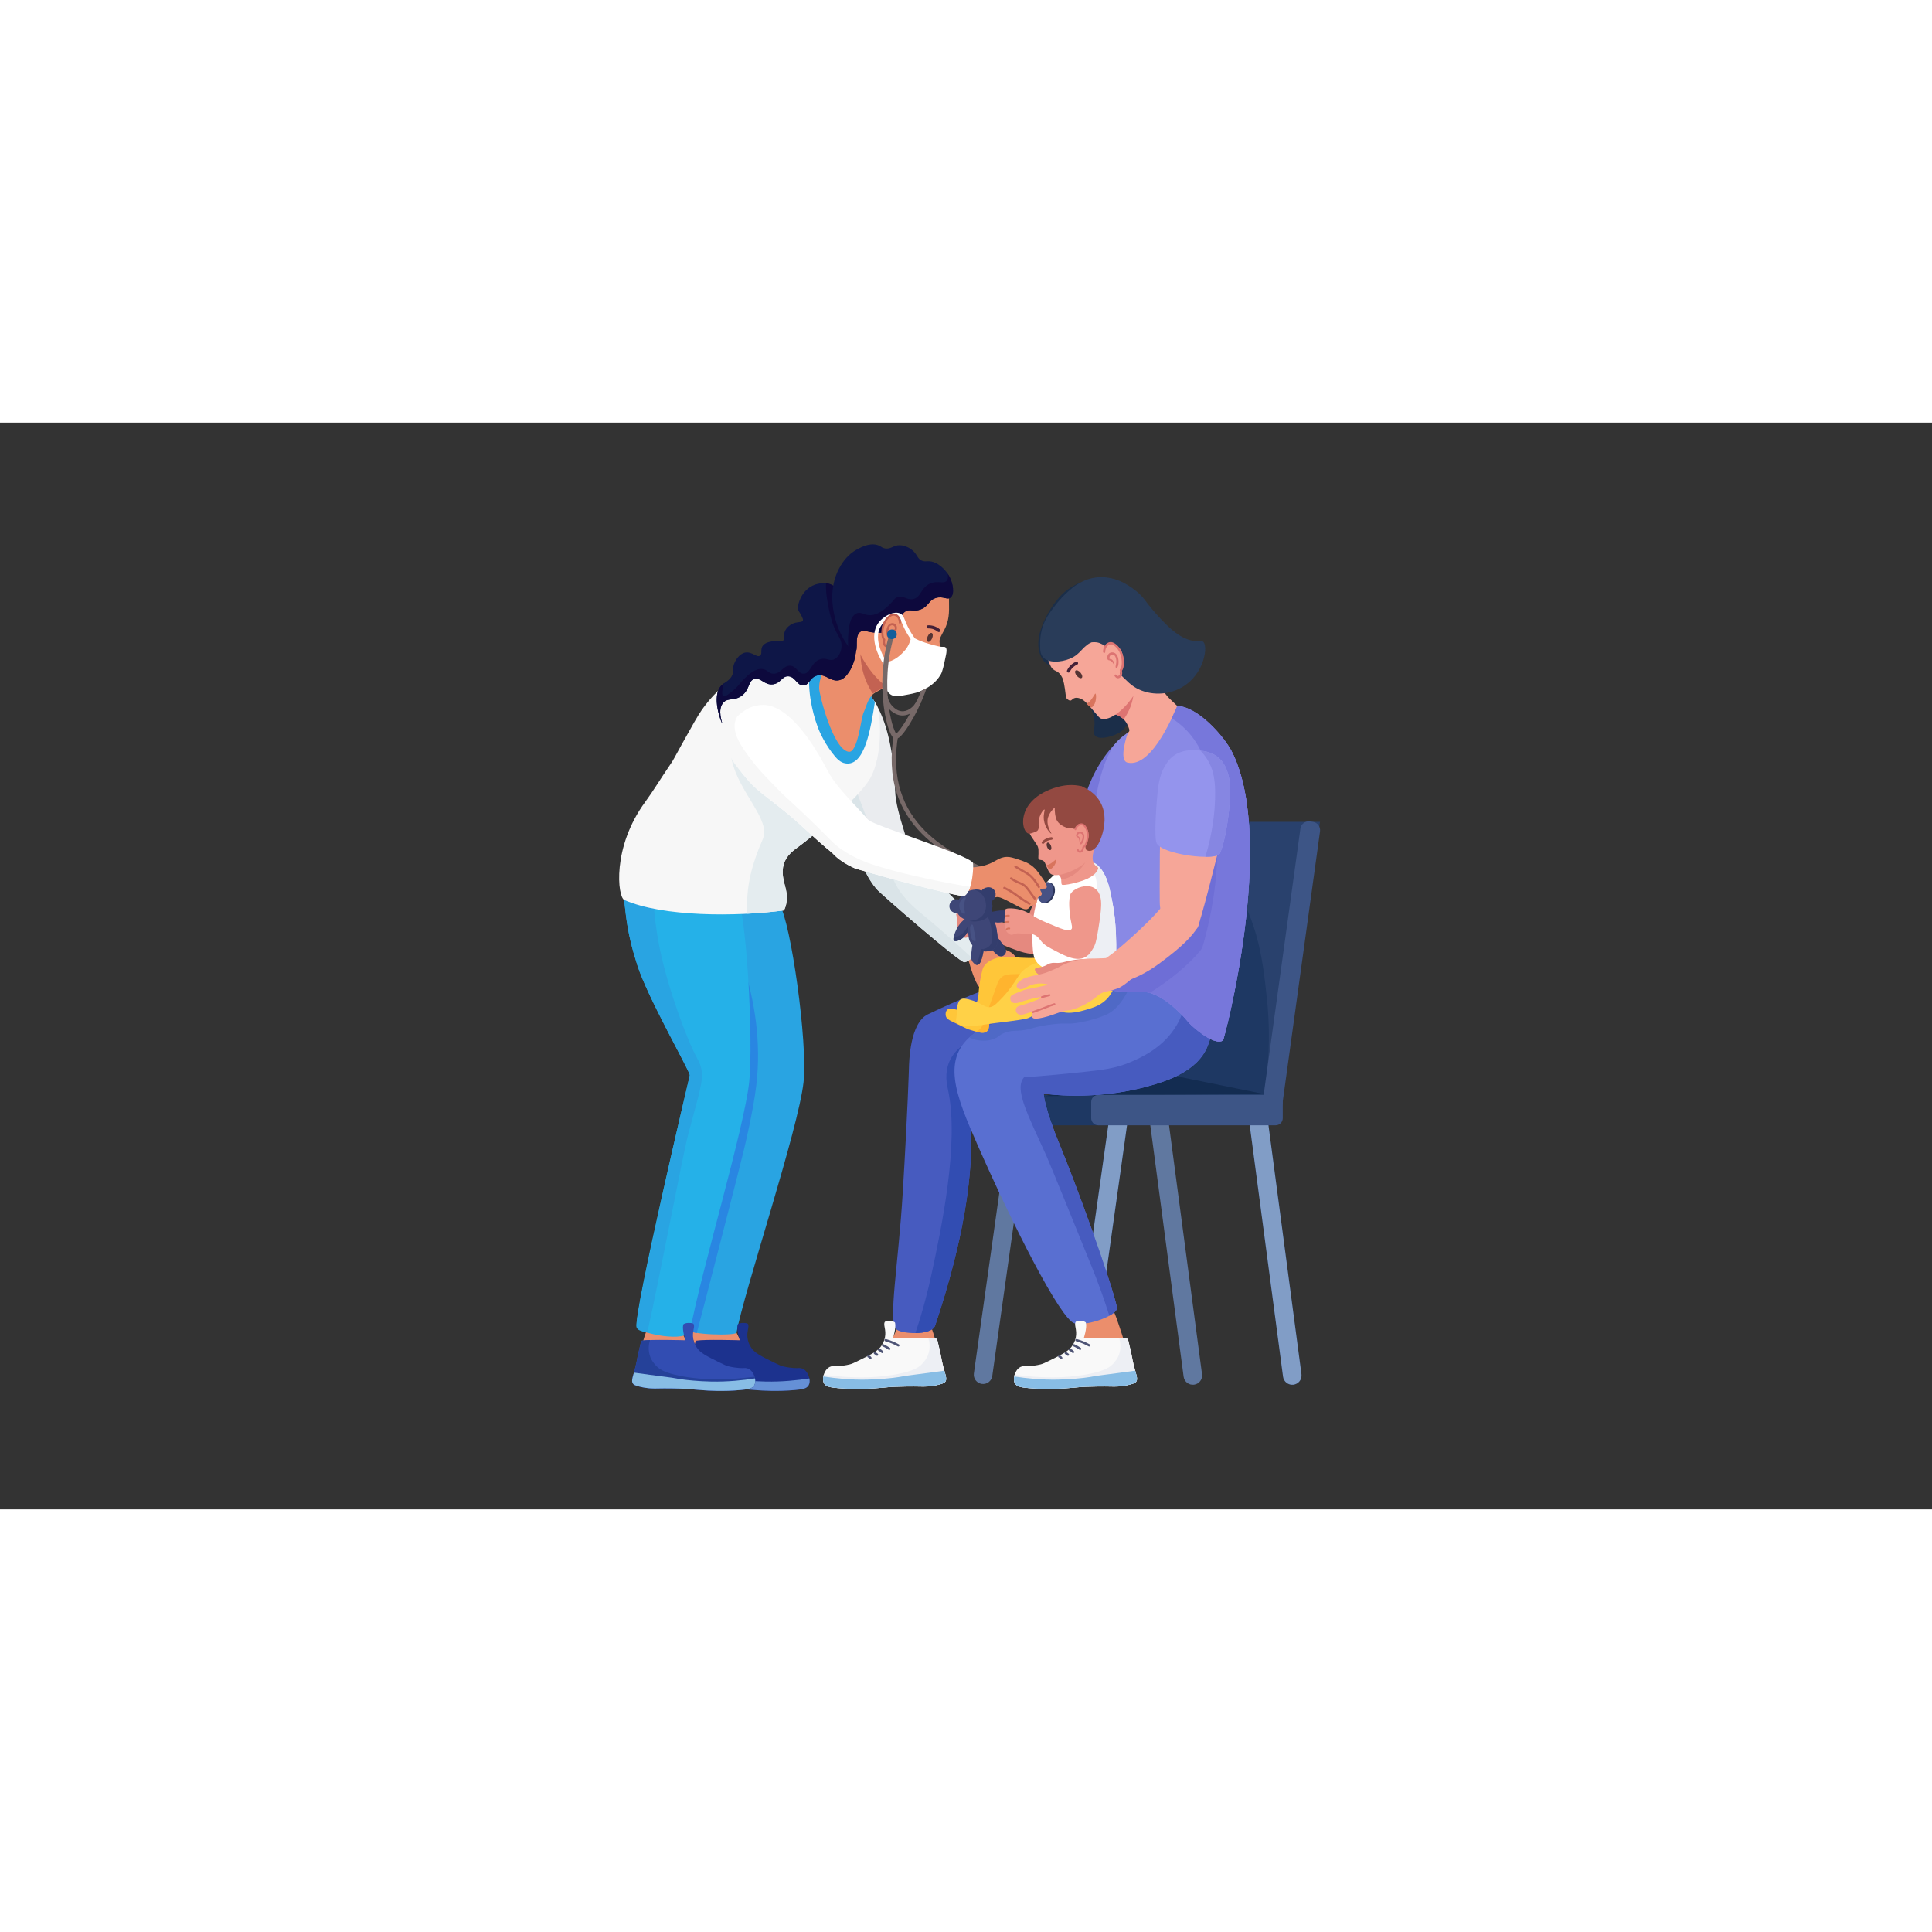<svg xmlns="http://www.w3.org/2000/svg" xmlns:xlink="http://www.w3.org/1999/xlink" width="500" zoomAndPan="magnify" viewBox="0 0 1440 810" height="500" preserveAspectRatio="xMidYMid meet" version="1.0"><rect x="0" y="0" width="1440" height="810" fill="#333333" stroke="none"/><defs><clipPath id="c3f0daa790"><path d="M 511.195 671 L 604 671 L 604 721.703 L 511.195 721.703 Z M 511.195 671 " clip-rule="nonzero"/></clipPath><clipPath id="b2240e92cf"><path d="M 511.195 708 L 604 708 L 604 721.703 L 511.195 721.703 Z M 511.195 708 " clip-rule="nonzero"/></clipPath><clipPath id="0f02524980"><path d="M 471 671 L 563 671 L 563 721.703 L 471 721.703 Z M 471 671 " clip-rule="nonzero"/></clipPath><clipPath id="64b6532c70"><path d="M 471 683 L 563 683 L 563 721.703 L 471 721.703 Z M 471 683 " clip-rule="nonzero"/></clipPath><clipPath id="11d6741794"><path d="M 471 708 L 563 708 L 563 721.703 L 471 721.703 Z M 471 708 " clip-rule="nonzero"/></clipPath><clipPath id="229c48771e"><path d="M 845.18 297.016 L 983.938 297.016 L 983.938 512 L 845.18 512 Z M 845.18 297.016 " clip-rule="nonzero"/></clipPath><clipPath id="b5b2ebd742"><path d="M 940 297.016 L 983.938 297.016 L 983.938 519.859 L 940 519.859 Z M 940 297.016 " clip-rule="nonzero"/></clipPath></defs><path fill="#eb8e6c" d="M 734.621 383.551 C 731.938 381.094 730.277 378.957 729.633 378.098 C 729.098 377.391 726.461 375.035 722.68 371.852 L 707.152 386.473 C 708.703 388.027 710.734 389.871 713.891 392.336 C 716.406 394.301 719.395 396.477 721.605 400.605 C 722.727 402.691 722.305 402.781 724.18 408.398 C 727.48 418.285 729.66 420.648 730.785 421.711 C 732.488 423.316 732.562 422.688 734.781 424.699 C 738.551 428.121 739.492 430.98 741.969 431.062 C 742.086 431.062 743.535 431.086 744.281 430.145 C 745.52 428.59 743.887 425.625 743.797 425.469 C 742.711 423.543 741.473 423.426 737.855 420.469 C 736.312 419.211 734.59 417.805 734.816 417.422 C 735.062 416.988 737.781 417.914 740.012 419.238 C 742.793 420.895 744.414 422.93 745.246 423.988 C 747.098 426.352 748.957 428.719 749.324 432.039 C 749.484 433.508 749.32 434.812 750.297 435.695 C 751.059 436.383 752.445 436.762 753.297 436.215 C 754.926 435.168 753.762 431.305 754.883 430.941 C 755.465 430.746 755.859 431.758 757.09 431.84 C 758.141 431.918 759.121 431.266 759.645 430.613 C 760.609 429.418 760.605 427.516 759.555 425.945 C 761.09 426.133 761.656 425.652 761.859 425.43 C 762.84 424.324 761.797 421.82 761.223 420.438 C 760.465 418.605 759.562 417.43 759.848 417.168 C 760.156 416.883 761.332 418.184 762.133 417.836 C 762.992 417.461 762.898 415.422 762.82 414.363 C 762.328 407.848 759.613 402.734 759.285 402.125 C 757.844 399.477 757.121 398.141 755.645 396.613 C 752.852 393.719 751.121 394 745.195 390.836 C 739.047 387.551 735.48 384.344 734.621 383.551 " fill-opacity="1" fill-rule="nonzero"/><path fill="#c36252" d="M 755.102 431 C 754.801 431.012 754.5 430.719 754.426 430.348 C 753.707 427 752.645 423.719 751.266 420.574 C 750.875 419.664 750.441 418.758 749.988 417.867 C 749.812 417.527 749.871 417.137 750.125 417 C 750.387 416.855 750.75 417.02 750.922 417.367 C 751.109 417.719 751.281 418.078 751.457 418.441 C 751.734 419.02 752 419.594 752.254 420.176 C 753.684 423.434 754.777 426.836 755.52 430.305 C 755.598 430.684 755.41 430.996 755.102 431 " fill-opacity="1" fill-rule="nonzero"/><path fill="#c36252" d="M 759.332 425.914 C 759.051 425.98 758.715 425.738 758.582 425.363 C 757.887 423.41 757.109 421.461 756.281 419.555 C 755.426 417.59 754.492 415.629 753.496 413.727 C 753.32 413.371 753.375 412.973 753.621 412.832 L 753.629 412.832 C 753.883 412.68 754.246 412.855 754.43 413.207 C 754.879 414.074 755.32 414.953 755.742 415.836 C 756.277 416.938 756.785 418.055 757.273 419.168 C 758.117 421.113 758.906 423.102 759.617 425.098 C 759.754 425.473 759.621 425.836 759.332 425.914 " fill-opacity="1" fill-rule="nonzero"/><path fill="#c36252" d="M 759.418 416.41 C 759.07 415.508 758.715 414.598 758.363 413.688 C 757.98 412.68 757.598 411.68 757.211 410.68 C 757.039 410.23 757.117 409.766 757.387 409.641 C 757.656 409.516 758.004 409.781 758.18 410.23 C 758.562 411.223 758.941 412.223 759.328 413.227 C 759.684 414.137 760.031 415.043 760.379 415.949 C 760.555 416.398 760.48 416.859 760.215 416.988 C 759.953 417.117 759.594 416.859 759.418 416.41 " fill-opacity="1" fill-rule="nonzero"/><path fill="#eaecef" d="M 679.586 326.832 C 679.508 317.145 667.762 291.738 667.172 274.32 C 665.086 212.18 644.48 198.375 641.18 197.18 C 636.277 195.406 630.262 206.219 623.656 208.492 C 612.957 212.18 609.609 224.992 608.734 228.309 C 607.008 234.82 607.324 241.082 609.445 250.23 C 613.078 265.859 617.266 269.613 628.113 293.801 C 633.348 305.465 641.516 329.125 651.211 344.754 C 653.227 348.012 679.668 336.965 679.586 326.832 " fill-opacity="1" fill-rule="nonzero"/><path fill="#e4ecef" d="M 678.523 320.121 C 681.676 326.938 734.242 375.473 735.008 382.602 C 735.16 384.012 726.066 401.207 718.84 402.211 C 715.598 402.664 656.09 350.953 653.48 347.797 C 651.672 345.613 639.488 330.895 644.457 322.152 C 649.02 314.133 673.582 309.449 678.523 320.121 " fill-opacity="1" fill-rule="nonzero"/><path fill="#776968" d="M 777.754 351.5 C 765.082 347.934 752.477 343.504 740.301 338.344 L 740.043 338.234 C 724.492 331.637 703.195 322.609 687.105 306.41 C 678.254 297.496 671.938 287.27 668.332 276.008 C 664.141 262.906 663.48 247.98 666.367 231.656 L 669.594 232.223 C 657.656 299.742 710.031 321.953 741.324 335.223 L 741.582 335.332 C 753.633 340.441 766.102 344.82 778.645 348.352 L 777.754 351.5 " fill-opacity="1" fill-rule="nonzero"/><path fill="#eb8e6c" d="M 519.316 691.715 C 518.312 688.867 511.457 669.914 514.531 660.746 C 517.859 650.844 528.004 660.223 531.961 658.512 C 533.035 658.051 533.375 661.145 537.82 661.762 C 545.023 662.766 548.105 682.211 559.184 695.684 C 565.598 703.48 523.32 703.066 519.316 691.715 " fill-opacity="1" fill-rule="nonzero"/><path fill="#dae4e8" d="M 687.719 366.695 C 682.805 362.637 676.664 357.668 670.52 349.105 C 663.555 339.387 636.113 272.332 632.547 256.676 C 630.668 248.449 633.496 220.27 627.703 206.148 C 626.383 207.176 625.031 208.02 623.656 208.492 C 612.957 212.18 609.609 224.992 608.734 228.309 C 607.008 234.82 607.324 241.082 609.445 250.23 C 613.078 265.859 617.266 269.613 628.113 293.801 C 631.953 302.363 637.383 317.395 643.828 330.965 C 645.773 338.488 652.207 346.262 653.48 347.797 C 656.09 350.953 715.598 402.664 718.84 402.211 C 720.648 401.961 722.57 400.699 724.438 398.918 C 708.988 384.656 696.848 374.234 687.719 366.695 " fill-opacity="1" fill-rule="nonzero"/><path fill="#29a4e2" d="M 508.27 336.414 C 503.832 341.438 504.918 350.117 507.09 367.484 C 508.816 381.285 511.848 392.918 515.625 404.594 C 523.496 428.945 553.676 481.527 554.695 486.312 C 554.695 486.312 509.492 665.699 512.023 675.676 C 513.117 679.996 548.531 680.754 548.98 678.27 C 554.453 647.863 595.121 526.758 598.93 491.473 C 602.098 462.176 589.59 372.992 580.992 358.965 C 564.695 332.375 519.812 323.352 508.27 336.414 " fill-opacity="1" fill-rule="nonzero"/><g clip-path="url(#c3f0daa790)"><path fill="#1c328e" d="M 516.758 691.73 C 517.918 687.184 518.184 684.395 519.004 684.254 C 525.27 683.18 551.402 683.965 551.402 683.965 C 551.402 683.965 548.875 676.445 549.734 672.504 C 550.145 670.609 556.863 670.762 557.445 671.789 C 558.801 674.191 556.137 677.352 557.336 683.434 C 557.902 686.309 559.16 688.309 559.848 689.379 C 562.391 693.336 567.008 695.676 576.141 700.188 C 579.914 702.051 581.836 702.992 583.617 703.414 C 589.883 704.906 594.273 704.703 594.273 704.703 C 595.41 704.648 596.953 704.508 598.609 705.336 C 600.238 706.145 601.109 707.453 601.551 708.125 C 603.141 710.578 604.312 714.82 602.645 717.613 C 601.234 719.965 598.234 720.555 592.535 721.062 C 579.301 722.246 568.246 721.48 564.289 721.191 C 554.27 720.457 555.012 720.246 549.879 720.07 C 537.574 719.641 530.516 719.883 530.516 719.883 C 528.934 719.938 523.367 720.152 516.703 718.371 C 513.535 717.527 512.828 716.953 512.375 716.359 C 510.508 713.914 512.684 710.938 514.895 700.594 C 515.684 696.91 515.746 695.691 516.758 691.73 " fill-opacity="1" fill-rule="nonzero"/></g><g clip-path="url(#b2240e92cf)"><path fill="#6590d6" d="M 536.922 711.266 C 544.727 712.219 544.176 712.531 550.93 713.367 C 551.844 713.484 560.801 714.566 570.867 714.742 C 582.93 714.949 594.113 713.812 603.254 712.383 C 603.609 714.211 603.535 716.117 602.645 717.613 C 601.234 719.965 598.234 720.555 592.535 721.062 C 579.301 722.246 568.246 721.48 564.289 721.191 C 554.27 720.457 555.012 720.246 549.879 720.07 C 537.574 719.641 530.516 719.883 530.516 719.883 C 528.934 719.938 523.367 720.152 516.703 718.371 C 513.535 717.527 512.828 716.953 512.375 716.359 C 511.066 714.648 511.75 712.668 513.027 708.074 C 519.262 708.965 530.785 710.508 536.922 711.266 " fill-opacity="1" fill-rule="nonzero"/></g><path fill="#2986e2" d="M 554.25 542.965 C 555.285 538.633 561.375 513.133 563.664 494.297 C 571.668 428.41 541.988 371.172 529.273 346.652 C 526.453 341.211 523.531 335.945 520.566 330.883 C 515.234 331.621 510.895 333.449 508.27 336.414 C 506.746 338.137 505.875 340.297 505.469 343.098 C 508.039 349.223 510.664 355.723 513.309 362.602 C 528.605 402.406 537.664 425.961 539.793 456.777 C 547.59 471.801 554.23 484.113 554.695 486.312 C 554.695 486.312 509.492 665.699 512.023 675.676 C 512.363 677.027 514.551 677.543 519.312 678.625 C 521.328 671.457 550.352 559.285 554.25 542.965 " fill-opacity="1" fill-rule="nonzero"/><path fill="#eb8e6c" d="M 478.785 691.715 C 477.777 688.867 479.316 684.281 482.398 675.117 C 485.727 665.207 487.469 660.223 491.43 658.512 C 492.508 658.051 492.844 661.145 497.293 661.762 C 504.488 662.766 507.578 682.211 518.656 695.684 C 525.062 703.48 482.793 703.066 478.785 691.715 " fill-opacity="1" fill-rule="nonzero"/><path fill="#25b1e8" d="M 467.742 336.414 C 463.305 341.438 464.391 350.117 466.559 367.484 C 468.285 381.285 471.316 392.918 475.09 404.594 C 482.969 428.945 513.145 481.527 514.168 486.312 C 514.168 486.312 471.953 664.207 474.484 674.184 C 475.578 678.5 512.652 686.668 514.531 676.293 C 522.18 634.164 554.594 526.758 558.402 491.473 C 561.562 462.176 556.703 361.805 548.105 347.777 C 531.805 321.188 479.281 323.352 467.742 336.414 " fill-opacity="1" fill-rule="nonzero"/><g clip-path="url(#0f02524980)"><path fill="#324db2" d="M 476.227 691.73 C 477.387 687.184 477.656 684.395 478.473 684.254 C 484.742 683.18 510.871 683.965 510.871 683.965 C 510.871 683.965 508.348 676.445 509.203 672.504 C 509.617 670.609 516.336 670.762 516.914 671.789 C 518.266 674.191 515.602 677.352 516.805 683.434 C 517.371 686.309 518.633 688.309 519.316 689.379 C 521.859 693.336 526.48 695.676 535.609 700.188 C 539.379 702.051 541.301 702.992 543.086 703.414 C 549.348 704.906 553.742 704.703 553.742 704.703 C 554.883 704.648 556.422 704.508 558.082 705.336 C 559.707 706.145 560.582 707.453 561.02 708.125 C 562.613 710.578 563.781 714.82 562.117 717.613 C 560.707 719.965 557.703 720.555 552.008 721.062 C 538.773 722.246 527.715 721.48 523.754 721.191 C 513.734 720.457 514.484 720.246 509.344 720.07 C 497.039 719.641 489.984 719.883 489.984 719.883 C 488.406 719.938 482.84 720.152 476.172 718.371 C 473.004 717.527 472.301 716.953 471.844 716.359 C 469.98 713.914 472.156 710.938 474.363 700.594 C 475.148 696.91 475.219 695.691 476.227 691.73 " fill-opacity="1" fill-rule="nonzero"/></g><g clip-path="url(#64b6532c70)"><path fill="#254199" d="M 476.227 691.73 C 477.387 687.184 477.656 684.395 478.473 684.254 C 479.758 684.035 481.871 683.891 484.434 683.809 C 483.582 686.648 482.73 691.57 484.84 696.793 C 485.453 698.316 487.145 701.496 490.438 704.32 C 497.359 710.27 516.797 712.094 521.629 712.539 C 537.195 713.98 553.816 712.25 562.391 711.105 C 563.078 713.285 563.219 715.766 562.117 717.613 C 560.707 719.965 557.703 720.555 552.008 721.062 C 538.773 722.246 527.715 721.48 523.754 721.191 C 513.734 720.457 514.484 720.246 509.344 720.07 C 497.039 719.641 489.984 719.883 489.984 719.883 C 488.406 719.938 482.84 720.152 476.172 718.371 C 473.004 717.527 472.301 716.953 471.844 716.359 C 469.98 713.914 472.156 710.938 474.363 700.594 C 475.148 696.91 475.219 695.691 476.227 691.73 " fill-opacity="1" fill-rule="nonzero"/></g><g clip-path="url(#11d6741794)"><path fill="#88bde5" d="M 496.391 711.266 C 504.195 712.219 503.648 712.531 510.395 713.367 C 511.316 713.484 520.27 714.566 530.336 714.742 C 542.402 714.949 553.582 713.812 562.719 712.383 C 563.082 714.211 563.008 716.117 562.117 717.613 C 560.707 719.965 557.703 720.555 552.008 721.062 C 538.773 722.246 527.715 721.48 523.754 721.191 C 513.734 720.457 514.484 720.246 509.344 720.07 C 497.039 719.641 489.984 719.883 489.984 719.883 C 488.406 719.938 482.84 720.152 476.172 718.371 C 473.004 717.527 472.301 716.953 471.844 716.359 C 470.539 714.648 471.215 712.668 472.5 708.074 C 478.73 708.965 490.258 710.508 496.391 711.266 " fill-opacity="1" fill-rule="nonzero"/></g><path fill="#29a4e2" d="M 522.312 479.98 C 521.48 477.133 520.379 475.199 519.855 474.258 C 512.008 460.039 498.281 422.824 492.016 393.277 C 488.738 377.832 485.656 355.746 487.051 328.09 C 478.32 329.574 471.195 332.504 467.742 336.414 C 463.305 341.438 464.391 350.117 466.559 367.484 C 468.285 381.285 471.316 392.918 475.09 404.594 C 482.969 428.945 513.145 481.527 514.168 486.312 C 514.168 486.312 472.457 664.633 474.484 674.184 C 474.93 676.281 477.555 677.188 482.465 678.27 C 491.914 636.145 508.723 546.613 512.895 530.691 C 520.91 500.117 525.129 489.562 522.312 479.98 " fill-opacity="1" fill-rule="nonzero"/><path fill="#7777db" d="M 808.496 282.035 C 809.262 275.727 811.27 271.125 813.41 266.219 C 820.824 249.219 833.574 235.195 836.336 236.77 C 838.746 238.148 830.992 249.953 826.781 271.398 C 820.66 302.609 828.402 321.797 824.324 322.934 C 819.938 324.145 805.91 303.34 808.496 282.035 " fill-opacity="1" fill-rule="nonzero"/><path fill="#f7f7f7" d="M 603.664 176.281 C 589.492 175.293 579.465 177.344 576.887 177.902 C 562.645 180.988 552.516 186.906 547.676 190.062 C 533.883 199.062 526.203 209.734 522.93 214.375 C 520.031 218.484 516.133 225.492 508.324 239.508 C 502.273 250.371 502.207 251 499.805 254.5 C 492.711 264.805 486.844 274.652 480.961 282.641 C 455.988 316.582 460.34 353.637 465.32 355.816 C 494.062 368.387 548.641 368.383 584.254 363.578 C 584.254 363.578 588.344 357.375 585.41 346.496 C 583.977 341.172 582.344 335.129 584.191 329.066 C 586.164 322.594 591.227 318.941 595.145 316.098 C 604.832 309.066 639.828 280.277 648.492 265.301 C 658.406 248.16 656.527 215.965 653.367 210.402 C 640.887 188.453 617.633 177.254 603.664 176.281 " fill-opacity="1" fill-rule="nonzero"/><path fill="#29a4e2" d="M 603.242 198.605 C 603.438 201.344 604.383 213.016 609.52 226.957 C 610.02 228.309 613.258 236.898 620.164 246.043 C 623.707 250.734 626.312 253.289 629.992 253.949 C 644.652 256.574 649.012 227.754 652.098 208.27 C 639.504 187.953 617.668 177.465 604.125 176.324 C 603.137 182.879 602.656 190.383 603.242 198.605 " fill-opacity="1" fill-rule="nonzero"/><path fill="#eb8e6c" d="M 639.367 156.422 C 632.785 158.426 632.715 173.219 621.922 176.688 C 620.336 177.195 618.527 177.457 617.051 179.121 C 616.051 180.254 615.555 181.637 615.391 183.195 C 613.141 186.219 611.922 189.645 611.777 190.062 C 610.605 193.465 610.566 196.613 610.562 198.164 C 610.543 202.086 620.715 243.57 632.547 245.348 C 639.328 246.359 641.734 220.379 643.605 216.273 C 646.238 210.477 647.09 204.109 652.672 201.047 C 652.703 201.031 652.727 201.016 652.754 201 C 660.91 196.523 664.984 194.281 665.734 192.898 C 671.949 181.457 649.488 153.344 639.367 156.422 " fill-opacity="1" fill-rule="nonzero"/><path fill="#c36252" d="M 653.441 164.793 C 649.434 160.926 645.199 158.328 641.906 158.367 C 640.43 169.648 640.957 181.867 645.758 193.117 C 647.277 196.68 649.004 199.633 650.512 201.891 C 651.285 201.359 652.082 200.855 652.914 200.402 C 652.938 200.391 652.961 200.375 652.988 200.359 C 660.625 196.16 664.445 194.062 665.152 192.766 C 665.305 192.48 665.438 192.188 665.551 191.883 C 660.516 184.039 656.035 174.934 653.441 164.793 " fill-opacity="1" fill-rule="nonzero"/><path fill="#e4ecef" d="M 552.199 223.141 C 546.699 223.746 550.035 221.449 547.562 227.23 C 532.508 262.391 576.766 291.574 568.574 310.371 C 565.566 317.277 561.031 328.594 558.75 340.109 C 557.59 345.969 556.426 354.688 556.863 366.055 C 566.645 365.551 575.965 364.695 584.254 363.578 C 584.254 363.578 588.344 357.375 585.41 346.496 C 583.977 341.172 582.344 335.129 584.191 329.066 C 586.164 322.594 591.227 318.941 595.145 316.098 C 598.641 313.562 605.438 308.184 613.102 301.652 C 606.137 294.48 598.352 285.523 590.684 274.672 C 570.711 246.406 563.273 221.922 552.199 223.141 " fill-opacity="1" fill-rule="nonzero"/><path fill="#6078a0" d="M 731.766 716.48 C 727.984 715.949 725.344 712.453 725.875 708.672 L 753.379 513.457 C 753.91 509.676 757.41 507.039 761.191 507.574 C 764.98 508.105 767.613 511.602 767.082 515.383 L 739.582 710.598 C 739.047 714.379 735.551 717.016 731.766 716.48 " fill-opacity="1" fill-rule="nonzero"/><path fill="#6078a0" d="M 882.211 711.113 L 856.254 515.281 C 855.758 511.496 858.422 508.027 862.203 507.523 C 865.996 507.02 869.477 509.688 869.973 513.469 L 895.93 709.301 C 896.43 713.086 893.766 716.559 889.98 717.059 C 886.191 717.562 882.711 714.895 882.211 711.113 " fill-opacity="1" fill-rule="nonzero"/><path fill="#1e3863" d="M 805.871 716.48 C 802.086 715.949 799.453 712.453 799.988 708.672 L 827.484 513.457 C 828.016 509.676 831.516 507.039 835.301 507.574 C 839.086 508.105 841.719 511.602 841.188 515.383 L 813.691 710.598 C 813.156 714.379 809.656 717.016 805.871 716.48 " fill-opacity="1" fill-rule="nonzero"/><path fill="#1e3863" d="M 956.316 711.113 L 930.363 515.281 C 929.859 511.496 932.523 508.027 936.316 507.523 C 940.105 507.02 943.578 509.688 944.082 513.469 L 970.035 709.301 C 970.539 713.086 967.875 716.559 964.086 717.059 C 960.297 717.562 956.82 714.895 956.316 711.113 " fill-opacity="1" fill-rule="nonzero"/><g clip-path="url(#229c48771e)"><path fill="#29416d" d="M 845.414 511.461 L 953.996 511.461 L 983.855 297.559 L 880.684 297.559 C 874.754 297.559 869.758 302 869.078 307.887 L 845.414 511.461 " fill-opacity="1" fill-rule="nonzero"/></g><path fill="#1e3863" d="M 716.676 501.043 L 833.211 501.043 L 833.211 523.723 L 716.676 523.723 L 716.676 501.043 " fill-opacity="1" fill-rule="nonzero"/><path fill="#1e3863" d="M 944.312 429.672 C 941.223 400.246 937.477 364.473 910.406 332.219 C 897.992 317.426 884.145 307.52 872.484 300.934 C 870.645 302.742 869.391 305.156 869.078 307.887 L 845.414 511.461 L 940.309 511.461 C 945.027 488.016 947.52 460.305 944.312 429.672 " fill-opacity="1" fill-rule="nonzero"/><path fill="#132c51" d="M 830.348 483.949 L 877.281 487.242 L 942.301 500.445 L 779.59 501.988 L 830.348 483.949 " fill-opacity="1" fill-rule="nonzero"/><g clip-path="url(#b5b2ebd742)"><path fill="#3d5586" d="M 947.93 519.293 L 945.699 518.984 C 942.281 518.512 939.891 515.359 940.359 511.941 L 969.25 302.59 C 969.723 299.172 972.879 296.777 976.301 297.25 L 978.531 297.559 C 981.953 298.031 984.348 301.184 983.875 304.602 L 954.984 513.953 C 954.516 517.371 951.359 519.758 947.93 519.293 " fill-opacity="1" fill-rule="nonzero"/></g><path fill="#819dc6" d="M 805.871 716.48 C 802.086 715.949 799.453 712.453 799.988 708.672 L 827.484 513.457 C 828.016 509.676 831.516 507.039 835.301 507.574 C 839.086 508.105 841.719 511.602 841.188 515.383 L 813.691 710.598 C 813.156 714.379 809.656 717.016 805.871 716.48 " fill-opacity="1" fill-rule="nonzero"/><path fill="#819dc6" d="M 956.316 711.113 L 930.363 515.281 C 929.859 511.496 932.523 508.027 936.316 507.523 C 940.105 507.02 943.578 509.688 944.082 513.469 L 970.035 709.301 C 970.539 713.086 967.875 716.559 964.086 717.059 C 960.297 717.562 956.82 714.895 956.316 711.113 " fill-opacity="1" fill-rule="nonzero"/><path fill="#3d5586" d="M 950.773 501.043 L 818.621 501.043 C 815.684 501.043 813.305 503.418 813.305 506.348 L 813.305 518.41 C 813.305 521.348 815.684 523.723 818.621 523.723 L 950.773 523.723 C 953.707 523.723 956.09 521.348 956.09 518.41 L 956.09 506.348 C 956.09 503.418 953.707 501.043 950.773 501.043 " fill-opacity="1" fill-rule="nonzero"/><path fill="#eb8e6c" d="M 837.922 690.262 C 838.926 687.414 837.387 682.832 834.305 673.664 C 830.98 663.762 829.234 658.773 825.277 657.062 C 824.195 656.598 823.793 656.684 811.547 657.789 C 804.309 658.438 803.227 658.52 802.152 659.59 C 799.375 662.363 801.426 667 802.152 674.75 C 803.512 689.105 798.344 692.875 801.43 697.121 C 807.371 705.281 833.91 701.621 837.922 690.262 " fill-opacity="1" fill-rule="nonzero"/><path fill="#eb8e6c" d="M 697.59 690.262 C 698.594 687.414 697.051 682.832 693.973 673.664 C 690.648 663.762 688.898 658.773 684.941 657.062 C 683.863 656.598 683.527 659.691 679.078 660.312 C 671.879 661.312 668.797 680.762 657.719 694.234 C 651.305 702.031 693.578 701.621 697.59 690.262 " fill-opacity="1" fill-rule="nonzero"/><path fill="#475bbf" d="M 836.773 417.145 C 833.09 404.062 788.004 394.449 691.547 441.047 C 678.137 447.523 677.598 476.316 677.453 481.52 C 677.453 481.52 676.605 512.09 672.887 573.422 C 669.543 628.59 661.859 669.168 667.969 675.73 C 671.156 679.156 694.367 680.934 697.035 672.934 C 741.387 539.953 714.07 506.234 728.273 491.152 C 733.25 485.871 736.559 485.504 747.727 479.602 C 747.727 479.602 841.629 434.387 836.773 417.145 " fill-opacity="1" fill-rule="nonzero"/><path fill="#324db2" d="M 732.617 455.684 C 724.297 459.895 712.469 464.691 707.547 476.359 C 703.801 485.25 705.859 493.875 706.578 497.195 C 715.191 537.043 701.523 600.941 694.273 634.848 C 691.992 645.492 688.301 660.609 682.27 678.617 C 688.949 678.551 695.672 677.016 697.035 672.934 C 741.387 539.953 714.07 506.234 728.273 491.152 C 733.25 485.871 736.559 485.504 747.727 479.602 C 747.727 479.602 782.863 461.043 810.289 429.02 C 831.41 404.359 848.52 370.113 840.441 361.98 C 839.832 361.367 839.34 361.168 827.297 360.68 C 805.672 392.895 787.883 409.934 778.234 418.207 C 750.918 441.621 737.262 453.328 732.617 455.684 " fill-opacity="1" fill-rule="nonzero"/><path fill="#596fd1" d="M 888.617 400.961 C 895.895 408.355 902.801 414.09 905.32 427.309 C 907.375 438.059 904.496 453.414 900.18 464.477 C 892.477 484.215 867.777 491.203 856.828 494.309 C 814.617 506.258 777.828 500.082 777.828 500.082 C 777.828 500.082 778.191 510.203 790.352 539.535 C 801.191 565.672 827.09 636.254 832.504 659.23 C 833.945 665.363 810.113 673.664 800.953 671.375 C 790.465 668.766 754.23 596.648 728.695 538.578 C 712.203 501.062 700.773 473.098 726.781 454.812 C 748.746 439.379 821.27 432.477 830.531 422.195 C 835.277 416.926 818.738 406.977 822.145 402.887 C 835.25 387.145 871.652 383.727 888.617 400.961 " fill-opacity="1" fill-rule="nonzero"/><path fill="#475bbf" d="M 905.32 427.309 C 902.801 414.09 895.895 408.355 888.617 400.961 C 886.117 398.422 883.195 396.332 879.988 394.664 C 883.852 405.777 889.016 428.23 877.316 448.625 C 867.293 466.098 849.758 473.57 842.641 476.605 C 831.254 481.453 821.508 482.488 807.965 483.93 C 777.664 487.148 763.289 487.926 763.289 487.926 C 755.703 496.516 765.848 515.371 779.957 546.547 C 779.957 546.547 783.176 553.66 813.969 629.812 C 818.016 639.832 822.469 651.809 826.855 665.691 C 830.594 663.617 832.992 661.301 832.504 659.23 C 827.09 636.254 801.191 565.672 790.352 539.535 C 778.191 510.203 777.828 500.082 777.828 500.082 C 777.828 500.082 814.617 506.258 856.828 494.309 C 867.777 491.203 892.477 484.215 900.18 464.477 C 904.496 453.414 907.375 438.059 905.32 427.309 " fill-opacity="1" fill-rule="nonzero"/><path fill="#4f69c6" d="M 741.625 458.984 C 744.695 457.598 744.539 456.645 747.902 455.172 C 752.117 453.32 755.816 453.309 757.73 453.262 C 768.328 452.965 769.621 449.977 785.297 448.352 C 795.062 447.34 794.383 448.52 801.949 447.535 C 801.949 447.535 814.477 445.902 825.148 440.988 C 836.422 435.797 846.773 416.535 851.23 389.762 C 839.359 390.914 828.234 395.57 822.145 402.887 C 818.738 406.977 835.277 416.926 830.531 422.195 C 821.27 432.477 748.746 439.379 726.781 454.812 C 725.199 455.926 723.75 457.082 722.441 458.266 C 723.949 458.984 725.703 459.641 727.703 460.074 C 729.535 460.477 735.586 461.711 741.625 458.984 " fill-opacity="1" fill-rule="nonzero"/><path fill="#f9f9f9" d="M 842.391 690.277 C 841.23 685.73 840.969 682.941 840.145 682.801 C 833.883 681.734 807.75 682.52 807.75 682.52 C 807.75 682.52 810.273 674.992 809.418 671.055 C 809.004 669.156 802.285 669.309 801.703 670.344 C 800.352 672.738 803.016 675.898 801.812 681.98 C 801.246 684.855 799.992 686.855 799.305 687.926 C 796.758 691.891 792.145 694.223 783.012 698.738 C 779.238 700.602 777.316 701.539 775.531 701.969 C 769.27 703.453 764.875 703.25 764.875 703.25 C 763.742 703.195 762.195 703.059 760.539 703.883 C 758.91 704.695 758.039 706 757.602 706.672 C 756.008 709.125 754.836 713.375 756.504 716.16 C 757.914 718.512 760.918 719.105 766.613 719.609 C 779.844 720.793 790.91 720.027 794.863 719.742 C 804.883 719.008 804.141 718.797 809.277 718.617 C 821.578 718.188 828.633 718.434 828.633 718.434 C 830.215 718.488 835.785 718.699 842.445 716.922 C 845.613 716.074 846.32 715.504 846.773 714.906 C 848.641 712.469 846.465 709.484 844.254 699.141 C 843.469 695.461 843.402 694.238 842.391 690.277 " fill-opacity="1" fill-rule="nonzero"/><path fill="#4e5475" d="M 812.234 687.035 C 810.895 686.273 809.512 685.586 808.102 684.984 C 806.305 684.215 804.441 683.574 802.562 683.074 C 802.102 682.953 801.633 683.238 801.523 683.699 C 801.414 684.148 801.688 684.598 802.137 684.723 C 803.941 685.199 805.719 685.812 807.438 686.547 C 808.773 687.121 810.102 687.777 811.379 688.504 C 811.789 688.73 812.297 688.602 812.535 688.203 L 812.539 688.199 C 812.777 687.797 812.645 687.27 812.234 687.035 " fill-opacity="1" fill-rule="nonzero"/><path fill="#4e5475" d="M 805.539 689.633 C 805.012 689.27 804.473 688.926 803.93 688.598 C 802.918 687.984 801.867 687.434 800.789 686.941 C 800.355 686.742 799.836 686.938 799.648 687.379 L 799.648 687.383 C 799.469 687.801 799.656 688.289 800.07 688.477 C 801.09 688.945 802.094 689.473 803.055 690.051 C 803.566 690.363 804.078 690.691 804.582 691.035 C 804.957 691.297 805.473 691.203 805.742 690.836 C 806.027 690.449 805.934 689.906 805.539 689.633 " fill-opacity="1" fill-rule="nonzero"/><path fill="#4e5475" d="M 799.203 691.039 C 798.738 690.703 798.242 690.406 797.727 690.168 C 797.262 689.949 796.715 690.176 796.551 690.66 C 796.41 691.062 796.59 691.516 796.98 691.695 C 797.406 691.891 797.816 692.129 798.199 692.414 C 798.547 692.664 798.871 692.949 799.164 693.262 C 799.465 693.582 799.953 693.637 800.305 693.371 C 800.715 693.062 800.754 692.473 800.406 692.105 C 800.043 691.711 799.637 691.359 799.203 691.039 " fill-opacity="1" fill-rule="nonzero"/><path fill="#4e5475" d="M 795.605 693.352 C 795.34 693.168 795.07 692.984 794.797 692.816 C 794.391 692.562 793.848 692.707 793.613 693.129 L 793.613 693.133 C 793.395 693.527 793.523 694.02 793.902 694.258 C 794.148 694.41 794.391 694.57 794.625 694.734 C 794.891 694.93 795.16 695.133 795.422 695.348 C 795.773 695.637 796.281 695.605 796.59 695.273 L 796.59 695.266 C 796.918 694.914 796.883 694.352 796.512 694.043 C 796.219 693.805 795.914 693.57 795.605 693.352 " fill-opacity="1" fill-rule="nonzero"/><path fill="#4e5475" d="M 790.367 695.457 C 790.184 695.355 789.988 695.281 789.793 695.223 C 789.23 695.047 788.668 695.496 788.703 696.078 L 788.703 696.082 C 788.723 696.43 788.945 696.746 789.281 696.84 C 789.387 696.871 789.484 696.91 789.586 696.957 C 789.902 697.129 790.133 697.375 790.297 697.621 C 790.52 697.949 790.93 698.094 791.297 697.957 C 791.816 697.77 792.023 697.148 791.715 696.691 C 791.422 696.254 790.988 695.781 790.367 695.457 " fill-opacity="1" fill-rule="nonzero"/><path fill="#edeff4" d="M 842.391 690.277 C 841.23 685.73 840.969 682.941 840.145 682.801 C 838.867 682.582 836.746 682.438 834.191 682.355 C 835.043 685.195 835.887 690.121 833.777 695.348 C 833.164 696.863 831.473 700.043 828.184 702.867 C 821.262 708.82 801.824 710.645 796.988 711.09 C 781.43 712.527 764.801 710.797 756.227 709.652 C 755.543 711.832 755.398 714.312 756.504 716.16 C 757.914 718.512 760.918 719.105 766.613 719.609 C 779.844 720.793 790.91 720.027 794.863 719.742 C 804.883 719.008 804.141 718.797 809.277 718.617 C 821.578 718.188 828.633 718.434 828.633 718.434 C 830.215 718.488 835.785 718.699 842.445 716.922 C 845.613 716.074 846.32 715.504 846.773 714.906 C 848.641 712.469 846.465 709.484 844.254 699.141 C 843.469 695.461 843.402 694.238 842.391 690.277 " fill-opacity="1" fill-rule="nonzero"/><path fill="#88bde5" d="M 822.23 709.812 C 814.422 710.773 814.973 711.086 808.223 711.914 C 807.305 712.031 798.352 713.113 788.285 713.289 C 776.219 713.504 765.039 712.359 755.902 710.93 C 755.539 712.758 755.613 714.668 756.504 716.16 C 757.914 718.512 760.918 719.105 766.613 719.609 C 779.844 720.793 790.91 720.027 794.863 719.742 C 804.883 719.008 804.141 718.797 809.277 718.617 C 821.578 718.188 828.633 718.434 828.633 718.434 C 830.215 718.488 835.785 718.699 842.445 716.922 C 845.613 716.074 846.32 715.504 846.773 714.906 C 848.082 713.195 847.402 711.215 846.121 706.625 C 839.887 707.516 828.363 709.055 822.23 709.812 " fill-opacity="1" fill-rule="nonzero"/><path fill="#f9f9f9" d="M 700.145 690.277 C 698.984 685.73 698.719 682.941 697.902 682.801 C 691.633 681.734 665.5 682.52 665.5 682.52 C 665.5 682.52 668.023 674.992 667.168 671.055 C 666.754 669.156 660.039 669.309 659.457 670.344 C 658.102 672.738 660.766 675.898 659.566 681.98 C 658.996 684.855 657.742 686.855 657.055 687.926 C 654.512 691.891 649.895 694.223 640.762 698.738 C 636.988 700.602 635.07 701.539 633.285 701.969 C 627.02 703.453 622.629 703.25 622.629 703.25 C 621.492 703.195 619.949 703.059 618.289 703.883 C 616.66 704.695 615.789 706 615.352 706.672 C 613.758 709.125 612.59 713.375 614.258 716.16 C 615.664 718.512 618.668 719.105 624.363 719.609 C 637.594 720.793 648.66 720.027 652.617 719.742 C 662.633 719.008 661.891 718.797 667.023 718.617 C 679.328 718.188 686.383 718.434 686.383 718.434 C 687.969 718.488 693.535 718.699 700.199 716.922 C 703.363 716.074 704.07 715.504 704.523 714.906 C 706.391 712.469 704.215 709.484 702.004 699.141 C 701.219 695.461 701.152 694.238 700.145 690.277 " fill-opacity="1" fill-rule="nonzero"/><path fill="#4e5475" d="M 669.988 687.035 C 668.648 686.273 667.262 685.586 665.855 684.984 C 664.055 684.215 662.195 683.574 660.312 683.074 C 659.855 682.953 659.387 683.238 659.277 683.699 C 659.168 684.148 659.441 684.598 659.891 684.723 C 661.691 685.199 663.469 685.812 665.188 686.547 C 666.527 687.121 667.852 687.777 669.137 688.504 C 669.539 688.73 670.051 688.602 670.285 688.203 L 670.289 688.199 C 670.531 687.797 670.395 687.27 669.988 687.035 " fill-opacity="1" fill-rule="nonzero"/><path fill="#4e5475" d="M 663.289 689.633 C 662.762 689.27 662.223 688.926 661.68 688.598 C 660.672 687.984 659.621 687.434 658.543 686.941 C 658.105 686.742 657.59 686.938 657.398 687.379 L 657.398 687.383 C 657.227 687.801 657.41 688.289 657.82 688.477 C 658.844 688.945 659.844 689.473 660.805 690.051 C 661.324 690.363 661.832 690.691 662.332 691.035 C 662.707 691.297 663.227 691.203 663.492 690.836 C 663.777 690.449 663.684 689.906 663.289 689.633 " fill-opacity="1" fill-rule="nonzero"/><path fill="#4e5475" d="M 656.957 691.039 C 656.492 690.703 655.996 690.406 655.477 690.168 C 655.016 689.949 654.465 690.176 654.301 690.66 C 654.164 691.062 654.34 691.516 654.73 691.695 C 655.156 691.891 655.566 692.129 655.949 692.414 C 656.297 692.664 656.621 692.949 656.914 693.262 C 657.219 693.582 657.703 693.637 658.055 693.371 C 658.465 693.062 658.504 692.473 658.156 692.105 C 657.789 691.711 657.391 691.359 656.957 691.039 " fill-opacity="1" fill-rule="nonzero"/><path fill="#4e5475" d="M 653.355 693.352 C 653.098 693.168 652.824 692.984 652.551 692.816 C 652.141 692.562 651.598 692.707 651.363 693.129 L 651.359 693.133 C 651.145 693.527 651.273 694.02 651.652 694.258 C 651.902 694.41 652.141 694.57 652.375 694.734 C 652.645 694.93 652.914 695.133 653.172 695.348 C 653.523 695.637 654.031 695.605 654.34 695.273 L 654.34 695.266 C 654.672 694.914 654.637 694.352 654.262 694.043 C 653.969 693.805 653.664 693.57 653.355 693.352 " fill-opacity="1" fill-rule="nonzero"/><path fill="#4e5475" d="M 648.117 695.457 C 647.934 695.355 647.738 695.281 647.543 695.223 C 646.98 695.047 646.418 695.496 646.453 696.078 L 646.453 696.082 C 646.469 696.43 646.699 696.746 647.031 696.84 C 647.137 696.871 647.234 696.91 647.336 696.957 C 647.652 697.129 647.887 697.375 648.047 697.621 C 648.273 697.949 648.68 698.094 649.047 697.957 C 649.57 697.77 649.773 697.148 649.465 696.691 C 649.172 696.254 648.738 695.781 648.117 695.457 " fill-opacity="1" fill-rule="nonzero"/><path fill="#edeff4" d="M 700.145 690.277 C 698.984 685.73 698.719 682.941 697.902 682.801 C 696.613 682.582 694.496 682.438 691.941 682.355 C 692.793 685.195 693.641 690.121 691.527 695.348 C 690.914 696.863 689.223 700.043 685.938 702.867 C 679.016 708.82 659.574 710.645 654.738 711.09 C 639.18 712.527 622.551 710.797 613.977 709.652 C 613.297 711.832 613.152 714.312 614.258 716.16 C 615.664 718.512 618.668 719.105 624.363 719.609 C 637.594 720.793 648.66 720.027 652.617 719.742 C 662.633 719.008 661.891 718.797 667.023 718.617 C 679.328 718.188 686.383 718.434 686.383 718.434 C 687.969 718.488 693.535 718.699 700.199 716.922 C 703.363 716.074 704.07 715.504 704.523 714.906 C 706.391 712.469 704.215 709.484 702.004 699.141 C 701.219 695.461 701.152 694.238 700.145 690.277 " fill-opacity="1" fill-rule="nonzero"/><path fill="#88bde5" d="M 679.98 709.812 C 672.172 710.773 672.727 711.086 665.973 711.914 C 665.059 712.031 656.105 713.113 646.035 713.289 C 633.969 713.504 622.785 712.359 613.648 710.93 C 613.289 712.758 613.367 714.668 614.258 716.16 C 615.664 718.512 618.668 719.105 624.363 719.609 C 637.594 720.793 648.66 720.027 652.617 719.742 C 662.633 719.008 661.891 718.797 667.023 718.617 C 679.328 718.188 686.383 718.434 686.383 718.434 C 687.969 718.488 693.535 718.699 700.199 716.922 C 703.363 716.074 704.07 715.504 704.523 714.906 C 705.836 713.195 705.152 711.215 703.871 706.625 C 697.645 707.516 686.117 709.055 679.98 709.812 " fill-opacity="1" fill-rule="nonzero"/><path fill="#1b2e49" d="M 807.406 118.441 C 804.125 119.305 796.5 123.086 791.57 127.984 C 789.777 129.766 785.238 134.633 780.93 142.434 C 773.285 156.273 772.387 166.578 775.781 174.141 C 779.582 182.598 786.621 180.941 796.211 190.148 C 799.211 193.023 818.07 211.133 815.594 227.23 C 815.328 228.941 814.691 231.504 816.141 233.23 C 819.137 236.797 828.867 234.148 833.883 231.32 C 837.074 229.512 846.375 223.102 849.164 191.242 C 850.641 174.375 853.926 128.637 833.613 120.066 C 826.398 117.023 814.312 116.625 807.406 118.441 " fill-opacity="1" fill-rule="nonzero"/><path fill="#e5897f" d="M 763.672 374.539 C 765.145 372.75 770.629 354.086 775.914 348.461 C 778.852 345.332 788.109 327.801 789.867 350.133 C 790.246 354.918 783.996 363.543 783.684 371.984 C 783.344 381.07 782.875 383.703 781.559 386.66 C 780.344 389.371 779.148 392.043 776.445 393.895 C 770.457 397.984 761.824 394.793 755.363 392.402 C 748.602 389.906 745.223 388.656 742.586 386.023 C 741.238 384.672 738.938 381.961 735.352 381.559 C 734.965 381.512 735.016 381.547 732.156 381.766 C 724.762 382.344 724.625 382.105 723.211 382.621 C 721.137 383.375 720.516 384.219 719.168 383.895 C 717.824 383.574 716.188 382.195 716.188 382.195 C 716.188 382.195 714.965 380.016 714.27 377.941 C 713.648 376.09 713.508 374.531 713.418 373.477 C 713.23 371.207 713.559 370.789 713.203 368.793 C 712.898 367.066 712.559 366.836 712.781 366.242 C 713.402 364.57 716.891 364.406 718.957 364.328 C 723.367 364.164 726.777 365.074 727.898 365.391 C 731.855 366.516 732.613 367.465 737.691 369.43 C 740.652 370.578 742.832 371.203 745.57 371.984 C 756.469 375.098 761.918 376.652 763.672 374.539 " fill-opacity="1" fill-rule="nonzero"/><path fill="#ffc639" d="M 775.434 399.098 C 770.816 398.586 771.273 399.371 761.234 398.824 C 751.367 398.289 748.094 397.375 742.676 399.098 C 740.258 399.867 735.59 401.418 733.125 405.645 C 732.414 406.855 732.012 408.633 731.215 412.184 C 730.902 413.582 730.07 417.473 729.578 422.82 C 729.293 425.859 729.402 426.332 729.027 428.27 C 728.527 430.91 728.047 433.238 726.301 435.09 C 725.926 435.484 724.684 436.715 721.934 437.543 C 714.344 439.824 709.043 434.871 706.102 437.543 C 704.742 438.777 704.57 441.023 705.008 442.453 C 705.605 444.383 707.473 445.332 709.379 446.266 C 717.137 450.078 721.016 451.98 721.934 452.266 C 729.223 454.52 732.863 455.648 735.309 453.902 C 737.898 452.055 736.332 449.375 738.586 443.266 C 739.59 440.543 742.816 436.414 749.227 428.27 C 752.504 424.117 754.16 422.023 755.23 421.184 C 760.562 417.02 766.664 416.824 771.883 416.547 C 791.645 415.516 801.531 414.992 802.176 412.457 C 803.043 409.09 789.574 400.672 775.434 399.098 " fill-opacity="1" fill-rule="nonzero"/><path fill="#f6a698" d="M 825.383 215.332 C 827.758 217.5 831.461 216.23 836.57 220.234 C 837.312 220.816 840.133 223.332 841.66 228.559 C 842.375 231.012 839.711 231.039 838.895 232.957 C 832.961 246.863 837.109 258.316 839.203 260.359 C 842.652 263.711 861.723 249.723 870.691 231.145 C 873.629 225.055 883.016 218.969 881.062 214.785 C 880.793 214.211 880.504 214.027 877.512 211.242 C 875.488 209.352 873.535 207.398 871.508 205.512 C 864.043 198.574 854.023 172.484 844.488 171.707 C 832.695 170.742 817.473 208.125 825.383 215.332 " fill-opacity="1" fill-rule="nonzero"/><path fill="#dd7472" d="M 839.566 173.262 C 828.996 180.328 818.543 209.098 825.383 215.332 C 827.758 217.5 831.461 216.23 836.57 220.234 C 836.746 220.375 837.113 220.668 837.582 221.098 C 840.02 217.668 841.586 214.426 842.617 211.691 C 847.934 197.551 844.188 183.379 839.566 173.262 " fill-opacity="1" fill-rule="nonzero"/><path fill="#8989e5" d="M 840.664 231.145 C 840.664 231.145 835.922 233.91 831.969 238.406 C 828.254 242.637 827.637 244.957 827.156 245.867 C 810.828 276.719 813.281 335.418 814.227 340.566 C 816.359 352.18 819.121 350.633 819.785 358.34 C 821.742 381.18 811.184 400.461 811.184 400.461 C 806.531 408.977 803.004 411.129 804.223 414.773 C 806.398 421.258 820.246 422.555 833.293 423.773 C 849.734 425.316 852.043 422.77 860.316 426.227 C 868.031 429.453 874.129 435.051 878.332 438.906 C 884.684 444.734 884.266 446.051 889.797 450.77 C 893.141 453.617 905.383 464.051 911.492 460.582 C 912.449 460.039 951.043 313.75 918.867 246.684 C 912.078 232.547 891.609 211.242 877.512 211.242 C 876.969 211.242 859.801 257.805 840.434 253.41 C 833.215 251.766 840.664 231.145 840.664 231.145 " fill-opacity="1" fill-rule="nonzero"/><path fill="#f6a698" d="M 789.625 135.715 C 782.91 143.043 781.098 146.777 780.074 149.891 C 778.141 155.746 778.344 161.352 778.434 163.254 C 778.613 167.285 779.387 170.551 779.801 172.25 C 780.371 174.625 781.008 176.539 781.707 178.25 C 782.891 181.16 783.484 182.613 784.711 183.699 C 786.363 185.168 787.473 184.887 789.352 186.699 C 790.48 187.793 791.074 188.859 791.535 189.699 C 791.945 190.449 792.797 192.152 793.719 198.426 C 794.172 201.484 794.539 204.969 794.539 204.969 C 794.539 204.969 796.02 207.012 797.543 207.148 C 798.891 207.277 799.09 205.797 801.086 205.242 C 802.844 204.758 804.496 205.41 805.453 205.785 C 806.922 206.367 807.883 207.188 808.457 207.695 C 811.574 210.453 813.5 213.078 816.375 216.422 C 818.5 218.895 819.582 220.141 820.469 220.512 C 821.207 220.816 824.336 221.949 830.293 218.332 C 844.195 209.887 852.398 189.973 852.398 189.973 C 857.266 178.176 860.695 169.844 859.496 158.348 C 859.273 156.176 856.344 131.871 836.023 121.539 C 833.254 120.125 822.02 114.418 810.094 118.266 C 803.727 120.32 799.023 125.453 789.625 135.715 " fill-opacity="1" fill-rule="nonzero"/><path fill="#7777db" d="M 918.867 246.684 C 917.223 243.262 914.773 239.418 911.809 235.555 C 914.77 262.82 914.68 308.242 889.969 353.195 C 874.383 381.555 851.52 405.125 823.805 422.793 C 826.895 423.172 830.117 423.477 833.293 423.773 C 849.734 425.316 852.043 422.77 860.316 426.227 C 868.031 429.453 874.129 435.051 878.332 438.906 C 884.684 444.734 884.266 446.051 889.797 450.77 C 893.141 453.617 905.383 464.051 911.492 460.582 C 912.449 460.039 951.043 313.75 918.867 246.684 " fill-opacity="1" fill-rule="nonzero"/><path fill="#ffb42e" d="M 768.371 411.066 C 765.734 410.766 762.312 410.867 755.477 411.066 C 751.645 411.18 749.273 411.348 747.086 412.906 C 744.68 414.617 743.758 417.082 742.992 419.246 C 738.586 431.594 736.379 437.77 734.801 442.562 C 732.609 449.211 731.758 451.062 729.68 452.578 C 728.926 453.137 728.117 453.547 727.297 453.867 C 731.18 454.922 733.555 455.148 735.309 453.902 C 737.898 452.055 736.332 449.375 738.586 443.266 C 739.59 440.543 742.816 436.414 749.227 428.27 C 752.504 424.117 754.16 422.023 755.23 421.184 C 760.562 417.02 766.664 416.824 771.883 416.547 C 788.758 415.664 798.422 415.156 801.297 413.445 C 786.16 412.59 775.129 411.832 768.371 411.066 " fill-opacity="1" fill-rule="nonzero"/><path fill="#ffd147" d="M 772.156 396.918 C 771.43 398.664 772.172 400.695 773.223 402.504 C 772.051 402.812 770.875 403.215 769.695 403.734 C 766.48 405.145 764.07 407.035 762.602 408.367 C 759.121 411.535 758.836 413.527 753.594 420.641 C 751.664 423.258 750.16 425.285 747.859 427.727 C 743.164 432.723 740.816 435.223 738.035 435.633 C 733.754 436.27 732.441 432.613 722.207 429.906 C 720.016 429.328 717.387 428.789 715.652 430.18 C 714.559 431.066 714.18 432.434 713.746 434 C 713.199 435.977 713.375 436.867 713.199 439.727 C 712.887 444.844 712.09 445.738 712.926 447.086 C 713.352 447.77 714.227 448.609 717.84 449.266 C 722.156 450.051 725.773 449.738 731.488 448.992 C 735.797 448.434 736.195 448.297 741.039 447.629 C 745.898 446.969 746.551 446.965 751.961 446.266 C 764.387 444.664 765.91 444.043 766.969 443.539 C 769.652 442.273 773.715 440.355 775.703 436.18 C 776.984 433.488 776.594 431.562 777.887 431 C 779.988 430.082 782.266 434.594 786.895 437.27 C 794.051 441.406 801.609 440.258 813.305 436.434 C 820.586 434.176 829.789 428.902 831.969 414.473 C 832.164 413.203 776.414 386.711 772.156 396.918 " fill-opacity="1" fill-rule="nonzero"/><path fill="#ffffff" d="M 771.355 399.902 C 770.285 397.852 768.961 391.582 769.695 375.746 C 770.266 363.68 772.77 357.203 774.375 351.898 C 776.223 345.812 785.062 336.141 795.805 329.258 C 803.336 324.43 821.395 321.094 827.289 348.672 C 829.797 360.402 830.766 366.328 831.387 374.902 C 832.738 393.582 831.527 412.949 830.016 413.547 C 828.609 414.105 826.711 410.438 823.195 407.621 C 819.273 404.48 813.023 411.48 806.664 411 C 784.293 409.305 775.66 408.145 771.355 399.902 " fill-opacity="1" fill-rule="nonzero"/><path fill="#2b355b" d="M 785.527 352.582 C 783.902 356.656 780.332 359.07 777.555 357.961 C 776.891 357.703 776.059 357.473 776.059 357.473 C 774.629 355.648 774.211 351.691 775.449 348.586 C 776.723 345.387 778.539 342.824 780.891 342.57 C 781.539 342.5 782.828 342.965 783.426 343.203 C 786.203 344.305 787.145 348.504 785.527 352.582 " fill-opacity="1" fill-rule="nonzero"/><path fill="#475284" d="M 784.316 352.215 C 782.691 356.289 779.121 358.703 776.34 357.598 C 773.555 356.492 772.613 352.289 774.238 348.215 C 775.859 344.141 779.43 341.73 782.211 342.836 C 784.992 343.938 785.934 348.137 784.316 352.215 " fill-opacity="1" fill-rule="nonzero"/><path fill="#6e6ed6" d="M 900.203 385.094 C 903.227 379.109 905.281 372.516 907.164 344.605 C 908.391 326.5 910.266 298.742 907.574 298.391 C 905.945 298.18 904.137 308.223 896.109 335.199 C 889.727 356.664 886.461 367.512 883.008 373.234 C 873.41 389.16 860.043 397.5 844.523 407.18 C 837.566 411.523 828.09 416.773 816.16 421.574 C 821.254 422.645 827.359 423.215 833.293 423.773 C 847.262 425.082 851.027 423.445 856.91 425.043 C 865.266 419.832 872.023 414.766 877.277 410.453 C 894.035 396.703 898.695 388.098 900.203 385.094 " fill-opacity="1" fill-rule="nonzero"/><path fill="#edeff4" d="M 831.387 374.902 C 830.766 366.328 829.918 360.379 827.289 348.672 C 821.188 321.5 806.816 326.699 808.711 329.258 C 809.891 330.852 815.855 333.879 817.098 340.926 C 820.941 362.82 814.227 386.73 814.227 386.73 C 812.43 393.137 809.625 401.465 805.141 410.879 C 805.645 410.922 806.145 410.961 806.664 411 C 813.023 411.48 819.273 404.48 823.195 407.621 C 826.711 410.438 828.609 414.105 830.016 413.547 C 831.527 412.949 832.738 393.582 831.387 374.902 " fill-opacity="1" fill-rule="nonzero"/><path fill="#293c59" d="M 775.379 167.918 C 776.484 182.457 807.703 159.457 819.648 164.34 C 821.449 165.082 822.367 165.625 823.195 166.25 C 828.383 170.207 828.031 176.285 830.566 182.887 C 830.566 182.887 835.41 188.473 841.66 194.102 C 850.855 202.395 864.07 203.484 873.961 200.336 C 899.02 192.367 901.621 162.254 895.527 162.98 C 894.277 163.129 890.684 163.438 885.43 161.617 C 879.996 159.742 873.559 155.855 861.957 142.805 C 852.488 132.152 853.23 130.746 846.941 125.629 C 837.91 118.27 830.66 116.52 828.652 116.082 C 826.207 115.551 820.98 114.473 814.461 115.809 C 808.75 116.988 804.703 119.477 802.727 120.719 C 800.309 122.234 798.777 123.57 796.719 125.355 C 794.125 127.609 789.695 131.781 785.258 137.895 C 782.402 141.828 774.102 151.16 775.379 167.918 " fill-opacity="1" fill-rule="nonzero"/><path fill="#f6a698" d="M 784.586 419.75 C 789.336 415.113 792.75 415.609 802.273 411.797 C 813.52 407.277 821.145 401.617 829.738 395.23 C 835.715 390.789 863.77 366.418 869.906 355.25 C 872.656 350.254 901.992 362.098 892.098 377.016 C 888.605 382.289 882.602 389.586 863.852 403.32 C 844.547 417.461 831.004 417.793 815.961 423.941 C 805.09 428.379 792.98 430.039 782.867 436 C 781.414 436.855 778.594 438.59 777.344 437.621 C 775.129 435.902 778.191 425.98 784.586 419.75 " fill-opacity="1" fill-rule="nonzero"/><path fill="#ef978b" d="M 786.645 335.199 C 787.07 336.512 789.914 336.543 790.664 339.02 C 791.266 340.992 790.758 343.496 791.496 344.367 C 792.328 345.355 804.582 342.758 810.473 339.973 C 817.543 336.625 818.578 332.676 818.52 331.93 C 818.414 330.723 811.77 329.887 815.562 317.914 C 816.766 314.102 785.188 330.707 786.645 335.199 " fill-opacity="1" fill-rule="nonzero"/><path fill="#e5897f" d="M 811.09 322.113 C 810.547 321.676 808.117 325.289 803.039 328.793 C 798.008 332.266 792.418 334.223 786.637 335.145 C 786.641 335.164 786.641 335.184 786.645 335.199 C 787.07 336.512 789.914 336.543 790.664 339.02 C 790.812 339.512 790.895 340.039 790.945 340.566 C 792.234 340.391 793.637 340.082 795.121 339.562 C 806.414 335.602 812.047 322.883 811.09 322.113 " fill-opacity="1" fill-rule="nonzero"/><path fill="#ef978b" d="M 800.824 271.609 C 800.055 271.504 796.621 271.098 792.281 272.082 C 791.457 272.266 789.301 272.797 786.352 274.211 C 779.57 277.469 775.254 282.215 773.785 283.926 C 770.02 288.316 766.957 291.891 766.434 297.43 C 766.344 298.391 765.789 304.238 768.57 308.324 C 769.691 309.977 770.781 311.641 771.887 313.297 C 773.008 314.973 773.277 315.375 773.551 316.145 C 774.078 317.629 774.062 318.965 774.023 321.355 C 773.973 324.082 773.695 324.715 774.262 325.379 C 775.074 326.34 776.168 325.664 777.578 326.562 C 778.77 327.328 778.902 328.391 779.949 330.832 C 781.035 333.348 781.777 335.07 782.797 336.043 C 784.035 337.223 786.359 337.945 792.281 336.516 C 799.488 334.781 812.25 327.918 812.453 322.078 C 812.734 314.074 821.723 313.691 820.742 295.297 C 820.676 294.094 820.188 281.914 810.781 275.395 C 806.555 272.465 802.109 271.773 800.824 271.609 " fill-opacity="1" fill-rule="nonzero"/><path fill="#934941" d="M 806.664 271.262 C 804.367 270.223 798.195 273.125 796.914 273.832 C 790.227 277.535 788.801 284.723 788.426 286.652 C 787.457 291.52 790.078 291.801 790.422 295.137 C 791.133 302.066 801.496 302.688 803.691 303.578 C 805.234 304.203 805.902 305.688 806.906 307.984 C 809.578 314.113 808.52 318.191 810.012 318.637 C 810.289 318.715 813.367 321.215 817.797 315.387 C 820.551 311.766 833.344 283.367 806.664 271.262 " fill-opacity="1" fill-rule="nonzero"/><path fill="#934941" d="M 806.664 271.262 C 806.664 271.262 799.195 268.441 787.984 271.641 C 755.34 280.957 761.152 307.32 767.52 306.359 C 768.645 306.191 772.453 304.941 773.188 304.203 C 774.754 302.633 773.93 300.352 774.164 297.344 C 774.566 292.191 777.859 288.129 778.496 288.348 C 779.027 288.527 777.516 291.648 778.035 295.988 C 778.785 302.219 783.199 306.582 783.605 306.348 C 783.996 306.129 780.336 301.961 780.781 296.234 C 781.195 290.934 786.188 286.859 786.188 286.859 C 786.188 286.859 785.82 290.473 787.109 294.984 C 788.727 300.664 797.113 303.109 798.711 302.344 C 800.34 301.562 790.547 295.957 791.605 288.246 C 793.195 276.688 806.664 271.262 806.664 271.262 " fill-opacity="1" fill-rule="nonzero"/><path fill="#ef978b" d="M 805.887 298.988 C 803.09 298.773 801.277 302.281 801.18 302.48 C 798.438 308.223 801.457 319.328 804.746 319.605 C 805.484 319.668 806.668 317.441 807.504 316.586 C 810.051 313.988 812.156 309.711 811.102 305.199 C 810.512 302.688 808.574 299.188 805.887 298.988 " fill-opacity="1" fill-rule="nonzero"/><path fill="#c36252" d="M 805.395 312.984 C 805.395 312.984 805.453 312.883 805.539 312.746 C 805.449 312.883 805.391 312.973 805.395 312.984 " fill-opacity="1" fill-rule="nonzero"/><path fill="#dd7472" d="M 803.668 305.07 C 802.762 305.559 802.152 306.562 802.02 307.75 C 801.969 308.184 802.297 308.57 802.699 308.559 C 803 308.547 803.227 308.293 803.262 307.965 C 803.352 307.223 803.715 306.605 804.254 306.32 C 804.992 305.926 805.945 306.246 806.41 306.766 C 806.906 307.332 807.047 308.441 806.777 309.82 C 806.586 310.832 806.133 311.734 805.797 312.316 C 806.043 311.906 806.23 311.59 805.781 312.344 C 805.707 312.469 805.645 312.578 805.582 312.672 C 805.527 312.766 805.469 312.863 805.395 312.988 C 804.523 314.445 805.523 314.367 805.613 314.348 C 806.461 314.18 807.105 312.898 807.438 312.094 C 808.223 310.164 808.66 307.363 807.293 305.82 C 806.504 304.938 804.973 304.379 803.668 305.07 " fill-opacity="1" fill-rule="nonzero"/><path fill="#c36252" d="M 805.582 312.672 C 805.664 312.543 805.727 312.434 805.781 312.344 C 805.789 312.332 805.793 312.324 805.797 312.316 C 805.707 312.469 805.613 312.621 805.539 312.746 C 805.555 312.727 805.566 312.699 805.582 312.672 " fill-opacity="1" fill-rule="nonzero"/><path fill="#dd7472" d="M 807.641 317.102 L 807.645 317.102 Z M 807.031 298.902 C 805.582 298.414 804.352 299.012 803.891 299.234 C 802.172 300.07 801.332 301.723 800.938 302.832 C 800.809 303.203 801.008 303.637 801.359 303.758 C 801.676 303.867 801.996 303.703 802.113 303.379 C 802.426 302.48 803.098 301.16 804.438 300.504 C 804.82 300.32 805.711 299.887 806.707 300.219 C 807.648 300.535 808.188 301.371 808.586 301.977 C 809.582 303.52 810.102 305.414 810.109 307.605 C 810.133 311.695 808.383 315.336 807.188 315.793 C 806.816 315.934 806.754 316.297 806.684 316.715 C 806.488 317.859 806.164 318.941 805.086 319.16 C 804.547 319.266 804.297 319.172 804.02 318.34 C 803.898 317.992 803.57 317.789 803.254 317.879 L 803.246 317.879 C 802.895 317.973 802.711 318.387 802.84 318.77 C 803.164 319.738 803.801 320.832 805.363 320.52 C 807.395 320.105 807.777 317.863 807.918 317.023 C 807.922 317.004 807.93 316.984 807.93 316.957 C 809.633 315.969 811.395 311.988 811.371 307.656 C 811.348 304.547 810.398 302.434 809.598 301.207 C 809.148 300.516 808.398 299.359 807.031 298.902 " fill-opacity="1" fill-rule="nonzero"/><path fill="#dd7472" d="M 802.258 308.367 C 802.219 308.586 802.879 308.723 803.492 309.383 C 804.668 310.66 804.418 312.598 804.676 312.602 C 804.867 312.605 805.113 311.543 804.949 310.461 C 804.875 309.969 804.723 308.965 803.98 308.457 C 803.273 307.969 802.309 308.121 802.258 308.367 " fill-opacity="1" fill-rule="nonzero"/><path fill="#f6a698" d="M 826.508 164.121 C 823.07 165.004 822.32 169.938 822.285 170.223 C 821.328 178.223 829.453 190.312 833.52 189.316 C 834.426 189.094 834.945 185.938 835.598 184.57 C 837.59 180.43 838.383 174.445 835.285 169.465 C 833.559 166.695 829.82 163.277 826.508 164.121 " fill-opacity="1" fill-rule="nonzero"/><path fill="#c36252" d="M 831.605 181.113 C 831.605 181.113 831.637 180.969 831.68 180.77 C 831.633 180.969 831.598 181.098 831.605 181.113 " fill-opacity="1" fill-rule="nonzero"/><path fill="#dd7472" d="M 826.324 172.32 C 825.426 173.27 825.109 174.723 825.426 176.199 C 825.547 176.742 826.098 177.074 826.57 176.902 C 826.93 176.762 827.098 176.363 827.012 175.957 C 826.82 175.031 827 174.145 827.527 173.582 C 828.254 172.812 829.531 172.809 830.297 173.246 C 831.129 173.719 831.742 175 831.98 176.758 C 832.16 178.051 831.98 179.312 831.816 180.148 C 831.945 179.551 832.043 179.102 831.809 180.184 C 831.77 180.363 831.734 180.523 831.707 180.656 C 831.676 180.801 831.645 180.941 831.605 181.113 C 831.148 183.223 832.316 182.723 832.422 182.66 C 833.367 182.113 833.621 180.312 833.691 179.215 C 833.852 176.582 833.238 173.047 830.969 171.754 C 829.676 171.012 827.602 170.961 826.324 172.32 " fill-opacity="1" fill-rule="nonzero"/><path fill="#c36252" d="M 831.707 180.656 C 831.746 180.473 831.781 180.32 831.809 180.184 C 831.809 180.176 831.809 180.16 831.816 180.148 C 831.77 180.363 831.719 180.586 831.68 180.77 C 831.688 180.738 831.695 180.703 831.707 180.656 " fill-opacity="1" fill-rule="nonzero"/><path fill="#dd7472" d="M 835.973 185.137 Z M 827.848 163.555 C 825.914 163.562 824.684 164.773 824.223 165.23 C 822.5 166.934 822.156 169.25 822.141 170.742 C 822.129 171.246 822.543 171.68 823.02 171.684 C 823.441 171.684 823.762 171.359 823.77 170.922 C 823.777 169.719 824.047 167.859 825.391 166.535 C 825.773 166.156 826.668 165.277 828 165.273 C 829.254 165.266 830.242 166.047 830.965 166.621 C 832.785 168.062 834.172 170.125 835.078 172.754 C 836.766 177.648 836.137 182.723 834.891 183.754 C 834.508 184.074 834.578 184.531 834.668 185.062 C 834.898 186.512 834.945 187.945 833.742 188.641 L 833.742 188.645 C 833.141 188.988 832.801 188.98 832.129 188.094 C 831.852 187.727 831.367 187.617 831.02 187.848 C 830.637 188.109 830.574 188.68 830.891 189.082 C 831.676 190.117 832.879 191.172 834.625 190.164 L 834.629 190.164 C 836.898 188.844 836.445 186.004 836.273 184.93 C 836.273 184.906 836.266 184.879 836.262 184.855 C 837.895 182.977 838.395 177.488 836.605 172.301 C 835.32 168.586 833.32 166.43 831.863 165.281 C 831.043 164.637 829.676 163.551 827.848 163.555 " fill-opacity="1" fill-rule="nonzero"/><path fill="#dd7472" d="M 825.969 176.852 C 826.004 177.125 826.859 177.016 827.855 177.562 C 829.789 178.617 830.277 181.043 830.586 180.945 C 830.82 180.875 830.684 179.492 830.047 178.27 C 829.758 177.707 829.168 176.566 828.066 176.254 C 827.02 175.961 825.926 176.535 825.969 176.852 " fill-opacity="1" fill-rule="nonzero"/><path fill="#e5897f" d="M 778.941 404.82 C 780.961 403.953 781.09 403.445 782.863 402.973 C 784.91 402.43 786.227 402.703 788.066 402.727 C 791.043 402.762 792.625 402.105 795.535 401.445 C 800.395 400.344 809.781 399.059 810.344 400.637 C 810.938 402.297 801.969 407.449 793.004 410.27 C 788.766 411.598 777.648 415.094 772.887 410.383 C 772.66 410.152 770.957 408.434 771.438 407.215 C 771.98 405.832 774.711 406.648 778.941 404.82 " fill-opacity="1" fill-rule="nonzero"/><path fill="#f6a698" d="M 756.023 425.816 C 763.043 422.797 764.383 422.539 764.383 422.539 C 767.512 421.934 780.988 419.32 780.941 418.855 C 780.898 418.492 772.676 416.582 765.887 420.316 C 764.199 421.246 761.719 423.008 759.582 422.105 C 758.762 421.766 757.949 421.008 757.773 420.086 C 757.426 418.219 759.828 416.445 760.938 415.629 C 762.715 414.324 764.398 413.789 765 413.605 C 770.566 411.906 773.168 411.816 777.207 410.707 C 780.008 409.934 781.93 409.109 785.426 407.602 C 790.715 405.324 790.395 404.902 794.156 403.336 C 795.84 402.633 801.703 400.297 809.598 399.609 C 811.707 399.426 812.688 399.469 815.602 399.434 C 815.602 399.434 825.516 399.32 836.551 398.281 C 851.746 396.852 854.531 394.414 855.816 396.203 C 859.254 400.969 840.031 419.164 833.367 421.578 C 830.227 422.719 828.16 423.25 828.16 423.25 C 825.172 424.016 824.168 423.953 822.293 424.672 C 819.809 425.633 818.305 427.023 817.254 427.906 C 810.723 433.457 802.316 436.508 801.117 436.934 C 796.094 438.715 796.828 437.289 790.293 439.367 C 786.082 440.711 783.18 442.125 777.418 443.449 C 773.551 444.34 770.359 444.734 769.488 443.355 C 768.754 442.199 769.961 440.262 769.078 439.602 C 768.656 439.281 768.047 439.496 767.043 439.82 C 761.754 441.547 760.824 441.473 760.234 441.348 C 759.703 441.238 758.203 440.816 757.496 439.426 C 756.957 438.387 756.992 437.039 757.605 436.094 C 758.312 435.004 759.602 434.723 760.449 434.52 C 760.449 434.52 763.391 433.82 770.395 431.23 C 772.844 430.324 776.086 428.836 775.949 428.414 C 775.797 427.918 770.973 428.891 767.699 429.777 C 763.691 430.863 761.688 431.41 760.789 431.793 C 760.293 432 759.277 432.453 757.863 432.582 C 756.637 432.695 755.23 432.828 754.141 431.875 C 753.129 430.996 752.676 429.426 753.109 428.191 C 753.562 426.898 754.855 426.316 756.023 425.816 " fill-opacity="1" fill-rule="nonzero"/><path fill="#dd7472" d="M 776.434 427.469 C 777.891 427.023 780.688 426.336 782 426.016 C 782.395 425.922 782.793 426.164 782.883 426.559 C 782.973 426.953 782.734 427.34 782.344 427.434 C 780.789 427.812 778.102 428.488 776.855 428.867 C 776.508 428.977 776.141 428.809 775.984 428.48 C 775.793 428.082 776.004 427.605 776.434 427.469 " fill-opacity="1" fill-rule="nonzero"/><path fill="#dd7472" d="M 769.551 438.707 C 770.242 438.48 771.176 438.129 772.152 437.762 C 773.195 437.367 774.277 436.961 775.258 436.633 C 776.367 436.262 777.762 435.703 779.238 435.109 C 781.492 434.199 783.816 433.266 785.711 432.758 C 786.113 432.652 786.523 432.906 786.613 433.312 C 786.695 433.695 786.461 434.07 786.09 434.176 C 784.266 434.66 781.902 435.613 779.785 436.461 C 778.289 437.062 776.875 437.637 775.723 438.02 C 774.766 438.336 773.699 438.742 772.664 439.133 C 771.645 439.516 770.723 439.863 770 440.098 C 769.598 440.227 769.168 439.98 769.074 439.566 C 768.984 439.199 769.191 438.82 769.551 438.707 " fill-opacity="1" fill-rule="nonzero"/><path fill="#543434" d="M 801.668 184.824 C 800.906 185.473 801.316 187.211 802.59 188.715 C 803.859 190.219 805.512 190.91 806.277 190.262 C 807.039 189.617 806.629 187.875 805.359 186.371 C 804.086 184.875 802.438 184.184 801.668 184.824 " fill-opacity="1" fill-rule="nonzero"/><path fill="#d8745d" d="M 809.988 209.344 C 809.508 209.527 811.812 211.328 812.824 212.059 C 813.16 212.301 813.605 212.273 813.949 212.035 C 817.488 209.57 817.27 202.129 816.457 201.938 C 815.93 201.809 813.336 208.07 809.988 209.344 " fill-opacity="1" fill-rule="nonzero"/><path fill="#442138" d="M 801.938 178.234 C 800.609 178.801 799.379 179.594 798.324 180.551 C 796.828 181.922 795.895 183.422 795.312 184.688 C 795.031 185.293 795.34 186.008 795.973 186.227 L 796.031 186.254 C 796.586 186.441 797.188 186.184 797.438 185.656 C 797.91 184.621 798.676 183.395 799.898 182.273 C 800.762 181.484 801.777 180.836 802.871 180.367 C 803.406 180.141 803.672 179.527 803.492 178.969 L 803.477 178.93 C 803.277 178.289 802.562 177.965 801.938 178.234 " fill-opacity="1" fill-rule="nonzero"/><path fill="#543434" d="M 780.762 313.043 C 779.984 313.352 779.848 314.84 780.457 316.367 C 781.062 317.891 782.191 318.875 782.965 318.566 C 783.742 318.258 783.879 316.77 783.27 315.242 C 782.664 313.719 781.539 312.734 780.762 313.043 " fill-opacity="1" fill-rule="nonzero"/><path fill="#d8745d" d="M 780.156 329.73 C 779.73 329.746 781.074 331.785 781.684 332.633 C 781.887 332.914 782.246 333.012 782.582 332.91 C 786.039 331.895 787.84 325.945 787.25 325.574 C 786.867 325.336 783.152 329.609 780.156 329.73 " fill-opacity="1" fill-rule="nonzero"/><path fill="#934941" d="M 783.609 308.988 C 782.41 309.09 781.223 309.387 780.129 309.875 C 778.586 310.559 777.445 311.5 776.648 312.348 C 776.266 312.754 776.32 313.402 776.762 313.746 L 776.801 313.773 C 777.191 314.074 777.738 314.035 778.07 313.676 C 778.723 312.984 779.656 312.215 780.918 311.652 C 781.816 311.258 782.793 311.008 783.781 310.93 C 784.266 310.891 784.633 310.477 784.645 309.988 L 784.645 309.953 C 784.656 309.387 784.172 308.945 783.609 308.988 " fill-opacity="1" fill-rule="nonzero"/><path fill="#293c59" d="M 775.422 167.312 C 775.348 168.148 775.004 171.867 777.336 174.672 C 781.383 179.551 790.957 178.578 797.258 176.031 C 806.395 172.34 806.051 166.383 815.82 162.676 C 822.988 159.953 828.309 161.207 828.648 159.402 C 829.07 157.129 820.98 153.512 814.727 151.766 C 809.535 150.32 802.59 148.375 794.254 150.676 C 787.023 152.672 776.23 158.559 775.422 167.312 " fill-opacity="1" fill-rule="nonzero"/><path fill="#7777db" d="M 918.867 246.684 C 912.078 232.547 891.609 211.242 877.512 211.242 C 877.359 211.242 875.855 215.02 873.336 220.316 C 875.941 221.977 878.668 223.98 881.371 226.414 C 893.656 237.453 900.27 252.562 904.301 276.719 C 915.648 344.703 893.129 403.93 884.238 424.77 C 881.965 430.094 879.797 434.758 877.949 438.555 C 878.074 438.672 878.207 438.797 878.332 438.906 C 884.684 444.734 884.266 446.051 889.797 450.77 C 893.141 453.617 905.383 464.051 911.492 460.582 C 912.449 460.039 951.043 313.75 918.867 246.684 " fill-opacity="1" fill-rule="nonzero"/><path fill="#f6a698" d="M 864.41 357.109 C 864.367 354 864.07 298.957 866.051 271.5 C 866.344 267.41 866.957 260.234 872.055 254.047 C 873.32 252.512 877.293 248.082 884.066 246.141 C 892.141 243.824 901.75 245.742 907.812 251.867 C 911.977 256.074 913.184 260.988 914.359 265.77 C 915.16 269.039 915.895 273.637 915.176 282.945 C 914.5 291.855 913.102 297.188 908.902 315.664 C 908.344 318.121 893.816 376.793 892.098 377.016 C 889.996 377.289 885.238 386.078 875.059 372.105 C 868.309 362.844 864.586 369.484 864.41 357.109 " fill-opacity="1" fill-rule="nonzero"/><path fill="#9494ed" d="M 862.172 313.66 C 859.859 309.57 862.184 280.578 863.008 273.578 C 864.148 263.93 866.406 259.18 868.031 256.402 C 869.543 253.816 871.09 251.18 874.172 248.77 C 881.66 242.914 891.062 244.027 894.258 244.406 C 897.41 244.785 902.633 245.402 907.367 249.043 C 912.801 253.219 914.77 259.203 916.02 264.582 C 918.684 276.031 914.586 308.758 909.32 321.023 C 906.801 326.906 866.969 322.137 862.172 313.66 " fill-opacity="1" fill-rule="nonzero"/><path fill="#8686e2" d="M 916.02 264.582 C 914.77 259.203 912.801 253.219 907.367 249.043 C 902.863 245.574 897.914 244.848 894.73 244.465 C 896.398 246.18 898.105 248.234 899.66 250.68 C 904.457 258.215 906.074 266.641 905.664 280.398 C 905.367 290.387 903.938 305.359 898.438 323.629 C 904.203 323.641 908.543 322.84 909.32 321.023 C 914.586 308.758 918.684 276.031 916.02 264.582 " fill-opacity="1" fill-rule="nonzero"/><path fill="#eb8e6c" d="M 707.352 126.305 C 707.707 127.965 707.164 127.652 707.352 136.18 C 707.539 144.68 706.652 149.953 702.41 157.066 C 703.195 155.75 700.898 159.766 700.512 161.242 C 699.875 163.645 700.57 165.859 701.27 168.078 C 702.223 171.121 703.355 172.32 702.793 173.016 C 702.07 173.906 699.938 172.281 697.848 173.016 C 695.586 173.812 695.055 176.793 694.047 179.852 C 691.891 186.406 688.098 191.773 684.922 194.664 C 684.414 195.125 676.715 198.508 671.504 199.609 C 659.125 202.234 639.801 177.402 634.504 155.23 C 630.09 136.766 638.008 129.492 638.922 128.203 C 653.449 107.613 679.652 110.543 681.121 110.734 C 691.023 112.012 705.48 117.496 707.352 126.305 " fill-opacity="1" fill-rule="nonzero"/><path fill="#0e1647" d="M 616.676 119.848 C 612.125 119.066 607.555 120.703 607.555 120.703 C 602.387 122.551 599.516 126.23 598.426 127.82 C 595.969 131.426 593.492 137.746 595.574 140.922 C 595.844 141.332 596.551 142.246 597.285 143.773 C 598.234 145.734 598.707 146.715 598.426 147.473 C 597.766 149.301 594.004 147.988 589.871 150.324 C 589.184 150.719 586.328 152.336 585.027 155.453 C 583.617 158.836 585.207 161.18 583.598 162.574 C 582.492 163.535 581.344 162.762 578.18 162.859 C 576.559 162.91 571.254 163.066 568.773 165.992 C 566.312 168.887 568.5 172.297 566.492 173.684 C 564.016 175.395 560.43 170.387 555.371 171.406 C 550.996 172.285 547.879 177.199 546.816 180.801 C 545.867 184.02 546.953 184.816 545.965 187.641 C 544.336 192.262 540.32 193.246 537.691 195.898 C 529.691 203.977 537.863 224.172 538.262 224.098 C 538.547 224.047 534.387 214.027 539.117 208.715 C 542.621 204.781 547.191 207.707 552.805 203.586 C 559.008 199.035 557.461 192.5 562.215 191.059 C 567.012 189.602 569.707 195.922 576.188 195.047 C 581.961 194.262 582.855 188.828 587.59 189.062 C 592.789 189.316 593.949 195.973 598.711 195.898 C 603.188 195.832 603.496 189.938 608.98 188.492 C 615.383 186.805 619.34 193.684 625.801 191.914 C 629.25 190.965 631.219 188.156 632.93 185.645 C 634.223 183.75 640.066 174.672 637.781 157.164 C 635.941 143.117 628.656 121.902 616.676 119.848 " fill-opacity="1" fill-rule="nonzero"/><path fill="#0d093d" d="M 637.781 157.164 C 635.941 143.117 628.656 121.902 616.676 119.848 C 616.324 119.789 615.977 119.742 615.625 119.707 C 615.512 125.172 616.059 129.543 616.617 132.621 C 618.227 141.551 619.77 150.141 624.805 158.797 C 625.703 160.344 627.234 162.773 627.258 166.156 C 627.293 169.762 625.613 174.395 622.074 176.246 C 618.309 178.211 616.289 175.02 611.703 176.246 C 604.699 178.105 604.293 186.895 599.145 187.148 C 594.836 187.363 593.824 181.27 588.777 181.156 C 583.645 181.035 582.109 187.262 576.492 187.148 C 572.527 187.07 572.25 183.949 568.031 183.605 C 562.684 183.168 557.965 187.762 554.383 191.242 C 551.062 194.469 550.906 195.805 547.016 199.145 C 544.227 201.539 540.625 204.629 539.102 203.781 C 538.172 203.27 537.738 201.141 539.551 194.367 C 538.891 194.832 538.262 195.324 537.691 195.898 C 529.691 203.977 537.863 224.172 538.262 224.098 C 538.547 224.047 534.387 214.027 539.117 208.715 C 542.621 204.781 547.191 207.707 552.805 203.586 C 559.008 199.035 557.461 192.5 562.215 191.059 C 567.012 189.602 569.707 195.922 576.188 195.047 C 581.961 194.262 582.855 188.828 587.59 189.062 C 592.789 189.316 593.949 195.973 598.711 195.898 C 603.188 195.832 603.496 189.938 608.98 188.492 C 615.383 186.805 619.34 193.684 625.801 191.914 C 629.25 190.965 631.219 188.156 632.93 185.645 C 634.223 183.75 640.066 174.672 637.781 157.164 " fill-opacity="1" fill-rule="nonzero"/><path fill="#543434" d="M 694.465 156.789 C 693.547 156.398 692.176 157.551 691.402 159.363 C 690.637 161.172 690.762 162.957 691.688 163.348 C 692.609 163.734 693.977 162.586 694.746 160.773 C 695.512 158.965 695.387 157.18 694.465 156.789 " fill-opacity="1" fill-rule="nonzero"/><path fill="#442138" d="M 700.48 154.055 C 699.375 153.129 698.117 152.391 696.777 151.883 C 694.883 151.164 693.117 151.008 691.727 151.055 C 691.059 151.082 690.559 151.676 690.648 152.344 L 690.652 152.402 C 690.73 152.98 691.234 153.41 691.816 153.383 C 692.957 153.344 694.402 153.473 695.945 154.059 C 697.047 154.477 698.086 155.09 698.992 155.852 C 699.441 156.23 700.102 156.184 700.52 155.777 L 700.551 155.746 C 701.035 155.273 701 154.492 700.48 154.055 " fill-opacity="1" fill-rule="nonzero"/><path fill="#ffffff" d="M 679.125 160.152 C 679.387 159.051 680.848 160.488 684.68 162.148 C 685.09 162.32 688.695 163.863 692.809 164.992 C 698.41 166.531 701.207 167.297 703.074 167.133 C 703.426 167.098 704.09 167.023 704.645 167.414 C 706.035 168.402 705.445 171.461 705.074 173.254 C 703.371 181.434 702.523 185.527 701.078 187.926 C 697.191 194.402 691.672 197.391 688.82 198.891 C 684.434 201.195 680.723 201.906 677.129 202.594 C 670.34 203.891 666.949 204.543 664.152 202.875 C 659.695 200.227 659.078 193.93 658.449 187.496 C 658.035 183.273 658.297 178.91 659.449 178.668 C 660.512 178.445 667.016 178.586 674.754 169.391 C 677.281 166.387 678.578 162.445 679.125 160.152 " fill-opacity="1" fill-rule="nonzero"/><path fill="#776968" d="M 672.699 218.281 C 672.328 218.281 671.953 218.262 671.586 218.227 C 667.344 217.801 664.352 215.023 663.363 214.109 C 659.664 210.676 658.574 206.488 658.254 204.301 L 661.582 203.871 C 661.844 205.668 662.73 209.094 665.73 211.879 C 666.59 212.676 668.871 214.789 671.945 215.098 C 676.223 215.527 680.848 212.355 683.457 207.207 L 686.488 208.559 C 683.48 214.496 678.051 218.281 672.699 218.281 " fill-opacity="1" fill-rule="nonzero"/><path fill="#eb8e6c" d="M 650.992 301.742 C 653.449 302.504 655.688 303.723 660.148 306.164 C 669.055 311.039 691.754 323.906 723.145 331.246 C 725.223 331.727 729.633 331.367 734.883 329.738 C 742.5 327.375 744.391 323.773 750.535 323.703 C 753.094 323.672 755.133 324.336 759.203 325.664 C 762.727 326.812 766.16 327.93 769.707 330.797 C 771.957 332.613 773.195 334.316 775.672 337.73 C 777.98 340.902 781.148 345.266 779.957 346.797 C 779.031 347.996 776.047 346.723 775.441 347.922 C 774.961 348.883 776.773 349.914 776.453 351.48 C 776.094 353.215 773.648 353.039 772.828 355.203 C 772.277 356.652 773.113 357.422 772.344 358.457 C 771.711 359.312 770.902 359.105 769.316 359.887 C 767.422 360.816 767.188 361.805 766.129 362.398 C 764.18 363.488 761.496 362.035 758.016 360.176 C 746.488 354.012 744.766 353.301 742.508 353.707 C 739.973 354.16 739.734 355.492 736.746 355.75 C 733.047 356.066 730.133 354.301 729.035 353.672 C 728.078 353.129 667.188 339.082 642.949 332.43 C 635.957 330.504 631.938 329.629 628.672 325.715 C 624.191 320.336 622.52 310.891 626.965 305.012 C 633.508 296.344 649 301.125 650.992 301.742 " fill-opacity="1" fill-rule="nonzero"/><path fill="#c36252" d="M 774.688 346.824 C 774.293 347.031 773.805 346.883 773.586 346.488 C 772.699 344.91 771.707 343.391 770.629 341.977 C 769.805 340.898 769.023 339.879 767.805 338.754 C 766.344 337.414 765.059 336.668 763.438 335.723 C 760.953 334.285 758.66 332.961 756.445 331.695 C 756.059 331.473 755.918 330.973 756.141 330.582 C 756.367 330.191 756.867 330.051 757.258 330.273 C 759.473 331.543 761.773 332.867 764.258 334.309 C 765.906 335.262 767.324 336.09 768.914 337.551 C 770.242 338.773 771.102 339.898 771.926 340.984 C 773.059 342.465 774.098 344.047 775.023 345.703 C 775.242 346.102 775.09 346.605 774.688 346.82 L 774.688 346.824 " fill-opacity="1" fill-rule="nonzero"/><path fill="#c36252" d="M 771.645 355.312 C 771.273 355.574 770.766 355.484 770.508 355.121 C 768.898 352.848 767.258 350.617 765.629 348.484 C 764.656 347.215 764.004 346.391 762.863 345.539 C 761.773 344.723 760.883 344.375 759.758 343.934 C 759.305 343.754 758.793 343.555 758.219 343.301 C 756.477 342.535 754.77 341.562 753.129 340.402 C 752.758 340.133 752.688 339.609 752.961 339.246 C 753.23 338.891 753.73 338.82 754.094 339.078 C 755.633 340.172 757.242 341.09 758.879 341.805 C 759.418 342.043 759.898 342.23 760.355 342.41 C 761.551 342.879 762.574 343.281 763.84 344.227 C 765.129 345.191 765.867 346.102 766.926 347.488 C 768.57 349.645 770.223 351.887 771.844 354.172 C 772.105 354.543 772.016 355.055 771.645 355.312 " fill-opacity="1" fill-rule="nonzero"/><path fill="#c36252" d="M 768.027 359.035 C 767.801 359.43 767.293 359.562 766.902 359.332 C 764.711 358.051 762.57 356.691 760.535 355.293 C 759.367 354.492 758.434 353.812 757.605 353.215 C 756.223 352.207 755.023 351.336 753.25 350.262 C 751.625 349.277 749.941 348.371 748.238 347.57 C 747.836 347.375 747.656 346.898 747.84 346.488 C 748.031 346.078 748.523 345.895 748.934 346.082 C 750.691 346.914 752.426 347.844 754.102 348.863 C 755.93 349.973 757.152 350.863 758.566 351.887 C 759.383 352.484 760.316 353.156 761.465 353.945 C 763.469 355.324 765.574 356.656 767.73 357.922 C 768.117 358.148 768.254 358.641 768.027 359.035 " fill-opacity="1" fill-rule="nonzero"/><path fill="#ffffff" d="M 650.992 301.742 C 646.723 293.039 625.129 275.219 617.051 259.766 C 588.25 204.652 568.621 210.379 565.125 210.73 C 559.938 211.254 554.27 214.332 549.301 219.242 C 541.254 227.191 543.789 240.188 544.434 243.555 C 545.699 250.172 548.695 255.684 554.574 263.008 C 564.617 275.535 570.02 277.105 590.277 294.215 C 600.051 302.469 617.664 320.266 633.172 330.168 C 636.406 332.234 655.457 310.84 650.992 301.742 " fill-opacity="1" fill-rule="nonzero"/><path fill="#ffffff" d="M 647.125 296.156 C 652.918 300.934 721.34 321.961 725.113 328.055 C 725.867 329.266 725.113 348.699 719.039 352.727 C 716.312 354.535 640.258 333.641 636.539 331.93 C 633.965 330.742 616.602 322.738 617.301 312.707 C 617.93 303.508 638.047 288.664 647.125 296.156 " fill-opacity="1" fill-rule="nonzero"/><path fill="#333d6d" d="M 736.855 387.336 C 736.91 390.625 739.086 392.781 740.898 394.57 C 742.691 396.348 744.668 398.297 746.859 397.762 C 748.328 397.406 749.527 396.023 749.844 394.57 C 750.148 393.168 749.59 391.871 747.711 389.254 C 743.887 383.91 741.695 380.852 739.625 381.383 C 737.734 381.871 736.816 385.129 736.855 387.336 " fill-opacity="1" fill-rule="nonzero"/><path fill="#3e4677" d="M 736.004 351.395 C 733.441 348.879 730.359 348.375 729.188 348.199 C 724.188 347.461 719.055 349.66 715.988 353.52 C 715.277 354.418 711.32 359.398 713.219 364.582 C 715.043 369.547 720.891 371.023 722.422 371.406 C 723.137 371.59 724.941 371.984 727.277 371.812 C 728.973 371.688 734.617 371.27 737.707 366.918 C 740.984 362.305 739.949 355.27 736.004 351.395 " fill-opacity="1" fill-rule="nonzero"/><path fill="#3e4677" d="M 721.523 376.281 C 721.641 383.52 722.137 385.262 723.012 386.914 C 723.551 387.918 725.703 391.984 730.469 393.504 C 733.809 394.574 738.902 394.551 741.75 391.383 C 744.215 388.641 743.758 384.941 743.238 380.746 C 742.781 376.992 741.457 366.223 733.023 361.816 C 732.145 361.359 726.664 358.492 723.441 360.75 C 721.352 362.219 721.379 366.926 721.523 376.281 " fill-opacity="1" fill-rule="nonzero"/><path fill="#333d6d" d="M 743.238 380.746 C 742.848 377.527 741.812 369.148 736.203 364.047 C 735.832 364.551 735.426 365.035 735.098 365.57 C 735.043 365.664 734.973 365.734 734.906 365.789 C 738.109 370.668 738.844 376.617 739.16 379.211 C 739.676 383.402 740.133 387.109 737.668 389.844 C 735.242 392.547 731.184 392.965 727.973 392.367 C 728.711 392.812 729.535 393.207 730.469 393.504 C 733.809 394.574 738.902 394.551 741.75 391.383 C 744.215 388.641 743.758 384.941 743.238 380.746 " fill-opacity="1" fill-rule="nonzero"/><path fill="#3e4677" d="M 720.461 369.262 C 719.441 369.773 717.41 370.977 714.922 374.363 C 714.281 375.242 712.207 378.172 711.094 382.449 C 710.449 384.902 710.68 385.676 711.094 386.062 C 711.992 386.922 714 386.129 714.711 385.852 C 720.613 383.527 722.754 376.379 723.227 374.789 C 723.625 373.461 724.801 369.52 723.441 368.621 C 722.703 368.137 721.52 368.723 720.461 369.262 " fill-opacity="1" fill-rule="nonzero"/><path fill="#333d6d" d="M 721.312 377.266 C 721.246 376.723 721.188 376.18 721.125 375.645 C 719.84 378.273 717.656 381.422 714.094 382.828 C 713.484 383.066 711.891 383.691 710.887 383.293 C 710.512 385.09 710.73 385.723 711.094 386.062 C 711.992 386.922 714 386.129 714.711 385.852 C 718.094 384.523 720.238 381.602 721.543 379.062 C 721.391 378.484 721.379 377.832 721.312 377.266 " fill-opacity="1" fill-rule="nonzero"/><path fill="#333d6d" d="M 731.602 349.359 C 731.594 347.957 733.93 346.648 735.859 346.379 C 736.32 346.32 738.355 346.039 740.121 347.445 C 741.738 348.734 742.32 350.797 742.035 352.547 C 741.781 354.141 740.691 356.277 739.266 356.379 C 738.07 356.457 737.77 355.004 735.008 352.547 C 732.73 350.516 731.609 350.324 731.602 349.359 " fill-opacity="1" fill-rule="nonzero"/><path fill="#3e4677" d="M 715.988 356.5 C 715.449 355.27 712.832 354.867 710.879 355.648 C 709.309 356.273 707.957 357.758 707.688 359.691 C 707.43 361.516 708.168 363.512 709.812 364.582 C 711.727 365.824 714.539 365.617 715.352 364.367 C 716.051 363.281 714.719 362.238 715.137 359.691 C 715.445 357.805 716.352 357.324 715.988 356.5 " fill-opacity="1" fill-rule="nonzero"/><path fill="#333d6d" d="M 736 366.066 C 735.957 365.129 738.59 364.711 743.074 363.945 C 745.203 363.582 747.695 363.336 750.566 363.945 C 753.223 364.5 753.723 365.266 753.891 365.645 C 754.457 366.883 753.637 368.621 752.852 369.469 C 749.055 373.598 736.438 374.871 736 366.066 " fill-opacity="1" fill-rule="nonzero"/><path fill="#3e4677" d="M 725.781 387.551 C 725.348 387.859 724.797 388.453 724.293 392.656 C 723.734 397.312 723.48 399.68 724.715 401.59 C 724.824 401.758 726.605 404.43 728.551 404.145 C 730.648 403.832 731.562 400.305 732.172 397.973 C 732.984 394.844 734.008 390.914 731.742 388.617 C 730.223 387.07 727.379 386.422 725.781 387.551 " fill-opacity="1" fill-rule="nonzero"/><path fill="#333d6d" d="M 731.051 392.34 C 731.004 394.059 730.305 396.348 729.879 397.973 C 729.355 399.988 728.602 402.883 727.059 403.844 C 727.523 404.082 728.031 404.219 728.551 404.145 C 730.648 403.832 731.562 400.305 732.172 397.973 C 732.609 396.281 733.105 394.113 733.117 392.34 C 732.355 392.484 731.82 392.352 731.051 392.34 " fill-opacity="1" fill-rule="nonzero"/><path fill="#ef978b" d="M 798.418 377.723 C 800.105 376.125 797.82 373.387 797.145 363.637 C 796.84 359.359 796.641 356.059 797.715 351.922 C 799.273 345.941 821.688 337.93 820.715 360.305 C 820.508 365.102 819.934 369.277 818.594 377.617 C 817.156 386.59 816.367 389.152 814.699 391.926 C 813.168 394.473 811.66 396.977 808.75 398.484 C 802.309 401.824 794.125 397.605 788.004 394.449 C 781.598 391.148 778.391 389.496 776.102 386.566 C 774.918 385.059 772.973 382.09 769.457 381.254 C 769.078 381.164 769.125 381.203 766.262 381.082 C 758.852 380.754 758.746 380.504 757.281 380.836 C 755.125 381.332 754.41 382.102 753.109 381.613 C 751.816 381.129 750.355 379.562 750.355 379.562 C 750.355 379.562 749.414 377.25 748.973 375.105 C 748.578 373.195 748.629 371.633 748.668 370.574 C 748.758 368.297 749.137 367.922 749.027 365.902 C 748.934 364.152 748.621 363.879 748.918 363.316 C 749.738 361.73 753.219 361.988 755.277 362.164 C 759.676 362.535 762.953 363.855 764.023 364.309 C 767.82 365.902 768.457 366.934 773.258 369.504 C 776.051 371.004 778.141 371.887 780.766 372.992 C 791.203 377.41 796.426 379.613 798.418 377.723 " fill-opacity="1" fill-rule="nonzero"/><path fill="#d8745d" d="M 749.012 368.082 C 748.891 367.754 749.031 367.367 749.309 367.254 C 749.504 367.172 749.699 367.102 749.895 367.047 C 750.641 366.84 751.402 366.801 752.172 366.93 C 752.469 366.98 752.668 367.32 752.602 367.676 C 752.547 367.984 752.305 368.191 752.051 368.148 C 751.391 368.031 750.75 368.066 750.121 368.246 C 749.957 368.293 749.793 368.352 749.629 368.418 C 749.387 368.516 749.117 368.371 749.012 368.082 " fill-opacity="1" fill-rule="nonzero"/><path fill="#d8745d" d="M 748.754 372.621 C 748.664 372.281 748.832 371.93 749.117 371.84 C 749.699 371.652 750.297 371.535 750.895 371.48 C 751.211 371.449 751.531 371.441 751.852 371.449 C 752.145 371.457 752.379 371.754 752.352 372.105 C 752.332 372.43 752.113 372.684 751.852 372.676 C 751.555 372.668 751.262 372.676 750.969 372.703 C 750.422 372.754 749.883 372.863 749.352 373.031 C 749.098 373.113 748.832 372.926 748.754 372.621 " fill-opacity="1" fill-rule="nonzero"/><path fill="#d8745d" d="M 749.777 378.062 C 749.625 377.777 749.668 377.355 749.883 377.16 C 750.242 376.836 750.723 376.523 751.316 376.398 C 751.746 376.309 752.184 376.328 752.605 376.453 C 752.852 376.527 752.996 376.906 752.914 377.25 L 752.91 377.254 C 752.844 377.547 752.637 377.711 752.426 377.652 C 752.105 377.559 751.766 377.543 751.438 377.617 C 750.977 377.711 750.609 377.953 750.332 378.199 C 750.148 378.359 749.914 378.305 749.777 378.062 " fill-opacity="1" fill-rule="nonzero"/><path fill="#333d6d" d="M 736.004 351.395 C 733.441 348.879 730.359 348.375 729.188 348.199 C 728.156 348.051 727.117 348.027 726.09 348.117 C 727.551 348.496 729.543 349.27 731.285 350.988 C 735.234 354.863 736.27 361.895 732.988 366.512 C 729.898 370.863 724.254 371.281 722.555 371.406 C 722.516 371.406 722.477 371.41 722.441 371.41 C 723.172 371.594 724.961 371.984 727.277 371.812 C 728.973 371.688 734.617 371.27 737.707 366.918 C 740.984 362.305 739.949 355.27 736.004 351.395 " fill-opacity="1" fill-rule="nonzero"/><path fill="#475284" d="M 719.398 353.906 C 718.27 353.766 715.363 355.992 715.031 359.086 C 714.633 362.805 716.922 366.855 719.266 365.902 C 719.691 365.73 718.617 364.605 718.695 359.895 C 718.785 354.617 720.883 354.086 719.398 353.906 " fill-opacity="1" fill-rule="nonzero"/><path fill="#475284" d="M 723.746 382.984 C 724.117 384.832 724.621 385.359 724.836 385.57 C 725.324 386.059 726.336 386.77 726.883 386.457 C 727.48 386.125 727.195 384.77 726.473 380.871 C 725.504 375.609 725.32 374.254 724.703 374.191 C 724.105 374.125 721.902 373.848 723.746 382.984 " fill-opacity="1" fill-rule="nonzero"/><path fill="#f7f7f7" d="M 654.555 330.703 C 645.82 328.008 636.785 324.707 627.125 318.023 C 620.727 313.598 620.094 311.863 605.422 297.574 C 589.863 282.414 587.707 281.566 576.359 269.766 C 568.48 261.57 564.543 257.473 559.98 251.359 C 552.984 241.977 543.543 229.684 549.301 219.242 C 538.008 228.051 543.055 242.789 543.543 245.348 C 544.812 251.957 548.695 255.684 554.574 263.008 C 564.617 275.535 570.02 277.105 590.277 294.215 C 597.449 300.273 608.855 311.48 620.551 320.93 C 625.555 326.867 634.723 331.094 636.539 331.93 C 640.258 333.641 716.312 354.535 719.039 352.727 C 720.812 351.547 722.129 349.066 723.09 346.105 C 703.5 342.73 676.211 337.391 654.555 330.703 " fill-opacity="1" fill-rule="nonzero"/><path fill="#0e1647" d="M 708.492 130.387 C 711.793 127.75 710.277 119.707 707.637 114.719 C 704.793 109.344 698.395 103.223 691.957 103.328 C 690.477 103.348 688.809 103.703 686.824 102.758 C 684.238 101.523 683.906 99.418 681.973 97.062 C 679.328 93.828 674.719 91.387 670.57 91.359 C 665.621 91.336 663.844 94.77 659.16 93.641 C 657.211 93.172 656.926 92.43 655.172 91.648 C 647.266 88.121 636.551 95.793 635.211 96.773 C 634.102 97.594 629.207 101.301 625.23 109.023 C 617.754 123.559 620.746 138.316 621.812 143.207 C 625.203 158.789 634.574 171.555 637.492 170.551 C 640.027 169.676 636.465 158.871 641.484 155.738 C 644.199 154.047 646.383 156.488 654.031 156.594 C 658.867 156.656 664.305 156.727 668.004 153.457 C 672.625 149.371 670.027 144.031 674.562 140.922 C 678.219 138.418 680.59 141.43 686.25 139.219 C 692.414 136.809 691.965 132.328 697.656 130.672 C 703.07 129.094 705.918 132.438 708.492 130.387 " fill-opacity="1" fill-rule="nonzero"/><path fill="#0d093d" d="M 707.637 114.719 C 707.27 114.02 706.836 113.301 706.348 112.59 C 706.895 115.34 706.422 116.934 705.594 117.898 C 703.355 120.496 699.316 117.504 693.586 119.805 C 686.145 122.793 686.703 130.34 680.484 131.527 C 675.707 132.441 673.348 128.375 668.746 130.164 C 666.441 131.059 666.465 132.305 663.016 135.621 C 660.457 138.078 656.223 142.148 651.004 143.25 C 644.75 144.578 642.336 140.539 638.453 142.16 C 633.125 144.387 632.492 154.141 632.172 159.062 C 632.043 161.078 631.984 163.566 632.148 166.461 C 634.398 169.371 636.402 170.926 637.492 170.551 C 640.027 169.676 636.465 158.871 641.484 155.738 C 644.199 154.047 646.383 156.488 654.031 156.594 C 658.867 156.656 664.305 156.727 668.004 153.457 C 672.625 149.371 670.027 144.031 674.562 140.922 C 678.219 138.418 680.59 141.43 686.25 139.219 C 692.414 136.809 691.965 132.328 697.656 130.672 C 703.07 129.094 705.918 132.438 708.492 130.387 C 711.793 127.75 710.277 119.707 707.637 114.719 " fill-opacity="1" fill-rule="nonzero"/><path fill="#ffffff" d="M 662.586 185.602 C 651.973 172.645 648.645 158.262 654.32 149.816 C 657.992 144.352 666.508 139.855 671.207 142.402 C 672.98 143.367 673.594 144.914 674.512 147.25 C 675.031 148.559 675.672 150.191 676.719 152.293 C 678.223 155.328 680.016 158.234 682.043 160.934 L 679.746 162.652 C 677.617 159.809 675.734 156.758 674.148 153.566 C 673.055 151.355 672.383 149.664 671.848 148.301 C 670.992 146.137 670.66 145.367 669.836 144.918 C 666.836 143.293 659.832 146.75 656.703 151.414 C 651.738 158.805 654.992 171.812 664.809 183.789 L 662.586 185.602 " fill-opacity="1" fill-rule="nonzero"/><path fill="#eb8e6c" d="M 667.414 142.75 C 670.629 143.574 671.336 148.199 671.367 148.465 C 672.27 155.965 664.648 167.293 660.84 166.355 C 659.992 166.148 659.504 163.191 658.887 161.914 C 657.02 158.031 656.277 152.422 659.188 147.754 C 660.801 145.156 664.309 141.957 667.414 142.75 " fill-opacity="1" fill-rule="nonzero"/><path fill="#c36252" d="M 662.637 158.672 C 662.633 158.672 662.602 158.535 662.562 158.352 C 662.609 158.535 662.641 158.66 662.637 158.672 " fill-opacity="1" fill-rule="nonzero"/><path fill="#c36252" d="M 667.586 150.434 C 668.422 151.324 668.723 152.684 668.422 154.07 C 668.312 154.578 667.793 154.891 667.348 154.723 C 667.016 154.594 666.855 154.219 666.941 153.836 C 667.117 152.973 666.949 152.145 666.453 151.613 C 665.773 150.891 664.578 150.887 663.863 151.293 C 663.082 151.742 662.508 152.941 662.277 154.586 C 662.113 155.801 662.277 156.984 662.438 157.766 C 662.32 157.207 662.223 156.785 662.441 157.801 C 662.477 157.969 662.508 158.117 662.539 158.242 C 662.566 158.379 662.598 158.512 662.633 158.676 C 663.062 160.645 661.965 160.18 661.867 160.125 C 660.984 159.609 660.738 157.922 660.68 156.895 C 660.527 154.43 661.105 151.117 663.23 149.902 C 664.445 149.207 666.387 149.16 667.586 150.434 " fill-opacity="1" fill-rule="nonzero"/><path fill="#c36252" d="M 662.539 158.242 C 662.504 158.074 662.473 157.926 662.441 157.801 C 662.441 157.789 662.438 157.777 662.438 157.766 C 662.484 157.969 662.527 158.18 662.562 158.352 C 662.559 158.316 662.547 158.281 662.539 158.242 " fill-opacity="1" fill-rule="nonzero"/><path fill="#c36252" d="M 658.539 162.445 L 658.543 162.445 Z M 662.395 143.832 C 661.027 144.914 659.152 146.934 657.945 150.414 C 656.273 155.273 656.742 160.41 658.27 162.18 C 658.266 162.203 658.262 162.223 658.254 162.246 C 658.098 163.254 657.672 165.918 659.801 167.152 L 659.805 167.152 C 661.438 168.102 662.566 167.105 663.305 166.141 C 663.598 165.758 663.543 165.227 663.184 164.984 L 663.18 164.984 C 662.855 164.766 662.402 164.867 662.141 165.211 C 661.508 166.043 661.191 166.055 660.629 165.73 C 659.504 165.074 659.551 163.73 659.766 162.375 C 659.844 161.875 659.914 161.445 659.555 161.148 C 658.387 160.18 657.797 155.422 659.379 150.836 C 660.227 148.375 661.527 146.441 663.234 145.09 C 663.914 144.555 664.84 143.824 666.012 143.828 C 667.262 143.828 668.102 144.652 668.453 145.008 C 669.719 146.25 669.969 147.996 669.977 149.121 C 669.98 149.527 670.285 149.836 670.676 149.832 C 671.129 149.832 671.512 149.426 671.504 148.953 C 671.492 147.559 671.168 145.379 669.555 143.789 C 669.121 143.359 667.965 142.227 666.152 142.223 C 664.445 142.215 663.16 143.23 662.395 143.832 " fill-opacity="1" fill-rule="nonzero"/><path fill="#c36252" d="M 667.914 154.676 C 667.879 154.938 667.078 154.832 666.145 155.344 C 664.336 156.332 663.879 158.605 663.59 158.516 C 663.375 158.449 663.492 157.148 664.09 156.004 C 664.367 155.477 664.922 154.414 665.949 154.121 C 666.93 153.84 667.957 154.379 667.914 154.676 " fill-opacity="1" fill-rule="nonzero"/><path fill="#776968" d="M 667.57 231.941 Z M 667.656 235.609 C 666.227 235.609 665.32 234.395 665.023 233.988 C 662.539 230.648 659.387 220.168 658.16 206.605 C 657.105 194.902 657.09 176.832 663.027 157.234 L 666.551 158.305 C 660.543 178.156 660.77 196.395 662.02 208.195 C 663.469 221.879 666.547 229.914 667.934 231.766 C 669.238 230.922 672.586 227.121 678.207 216.988 C 682.582 209.113 685.82 202.465 686.492 199.996 L 690.598 197.922 C 689.73 201.109 685.387 211.707 681.109 219.348 C 672.008 235.609 668.961 235.609 667.656 235.609 " fill-opacity="1" fill-rule="nonzero"/><path fill="#135e9b" d="M 661.168 157.766 C 661.168 155.77 662.793 154.156 664.789 154.156 C 666.789 154.156 668.41 155.77 668.41 157.766 C 668.41 159.766 666.789 161.383 664.789 161.383 C 662.793 161.383 661.168 159.766 661.168 157.766 " fill-opacity="1" fill-rule="nonzero"/></svg>
